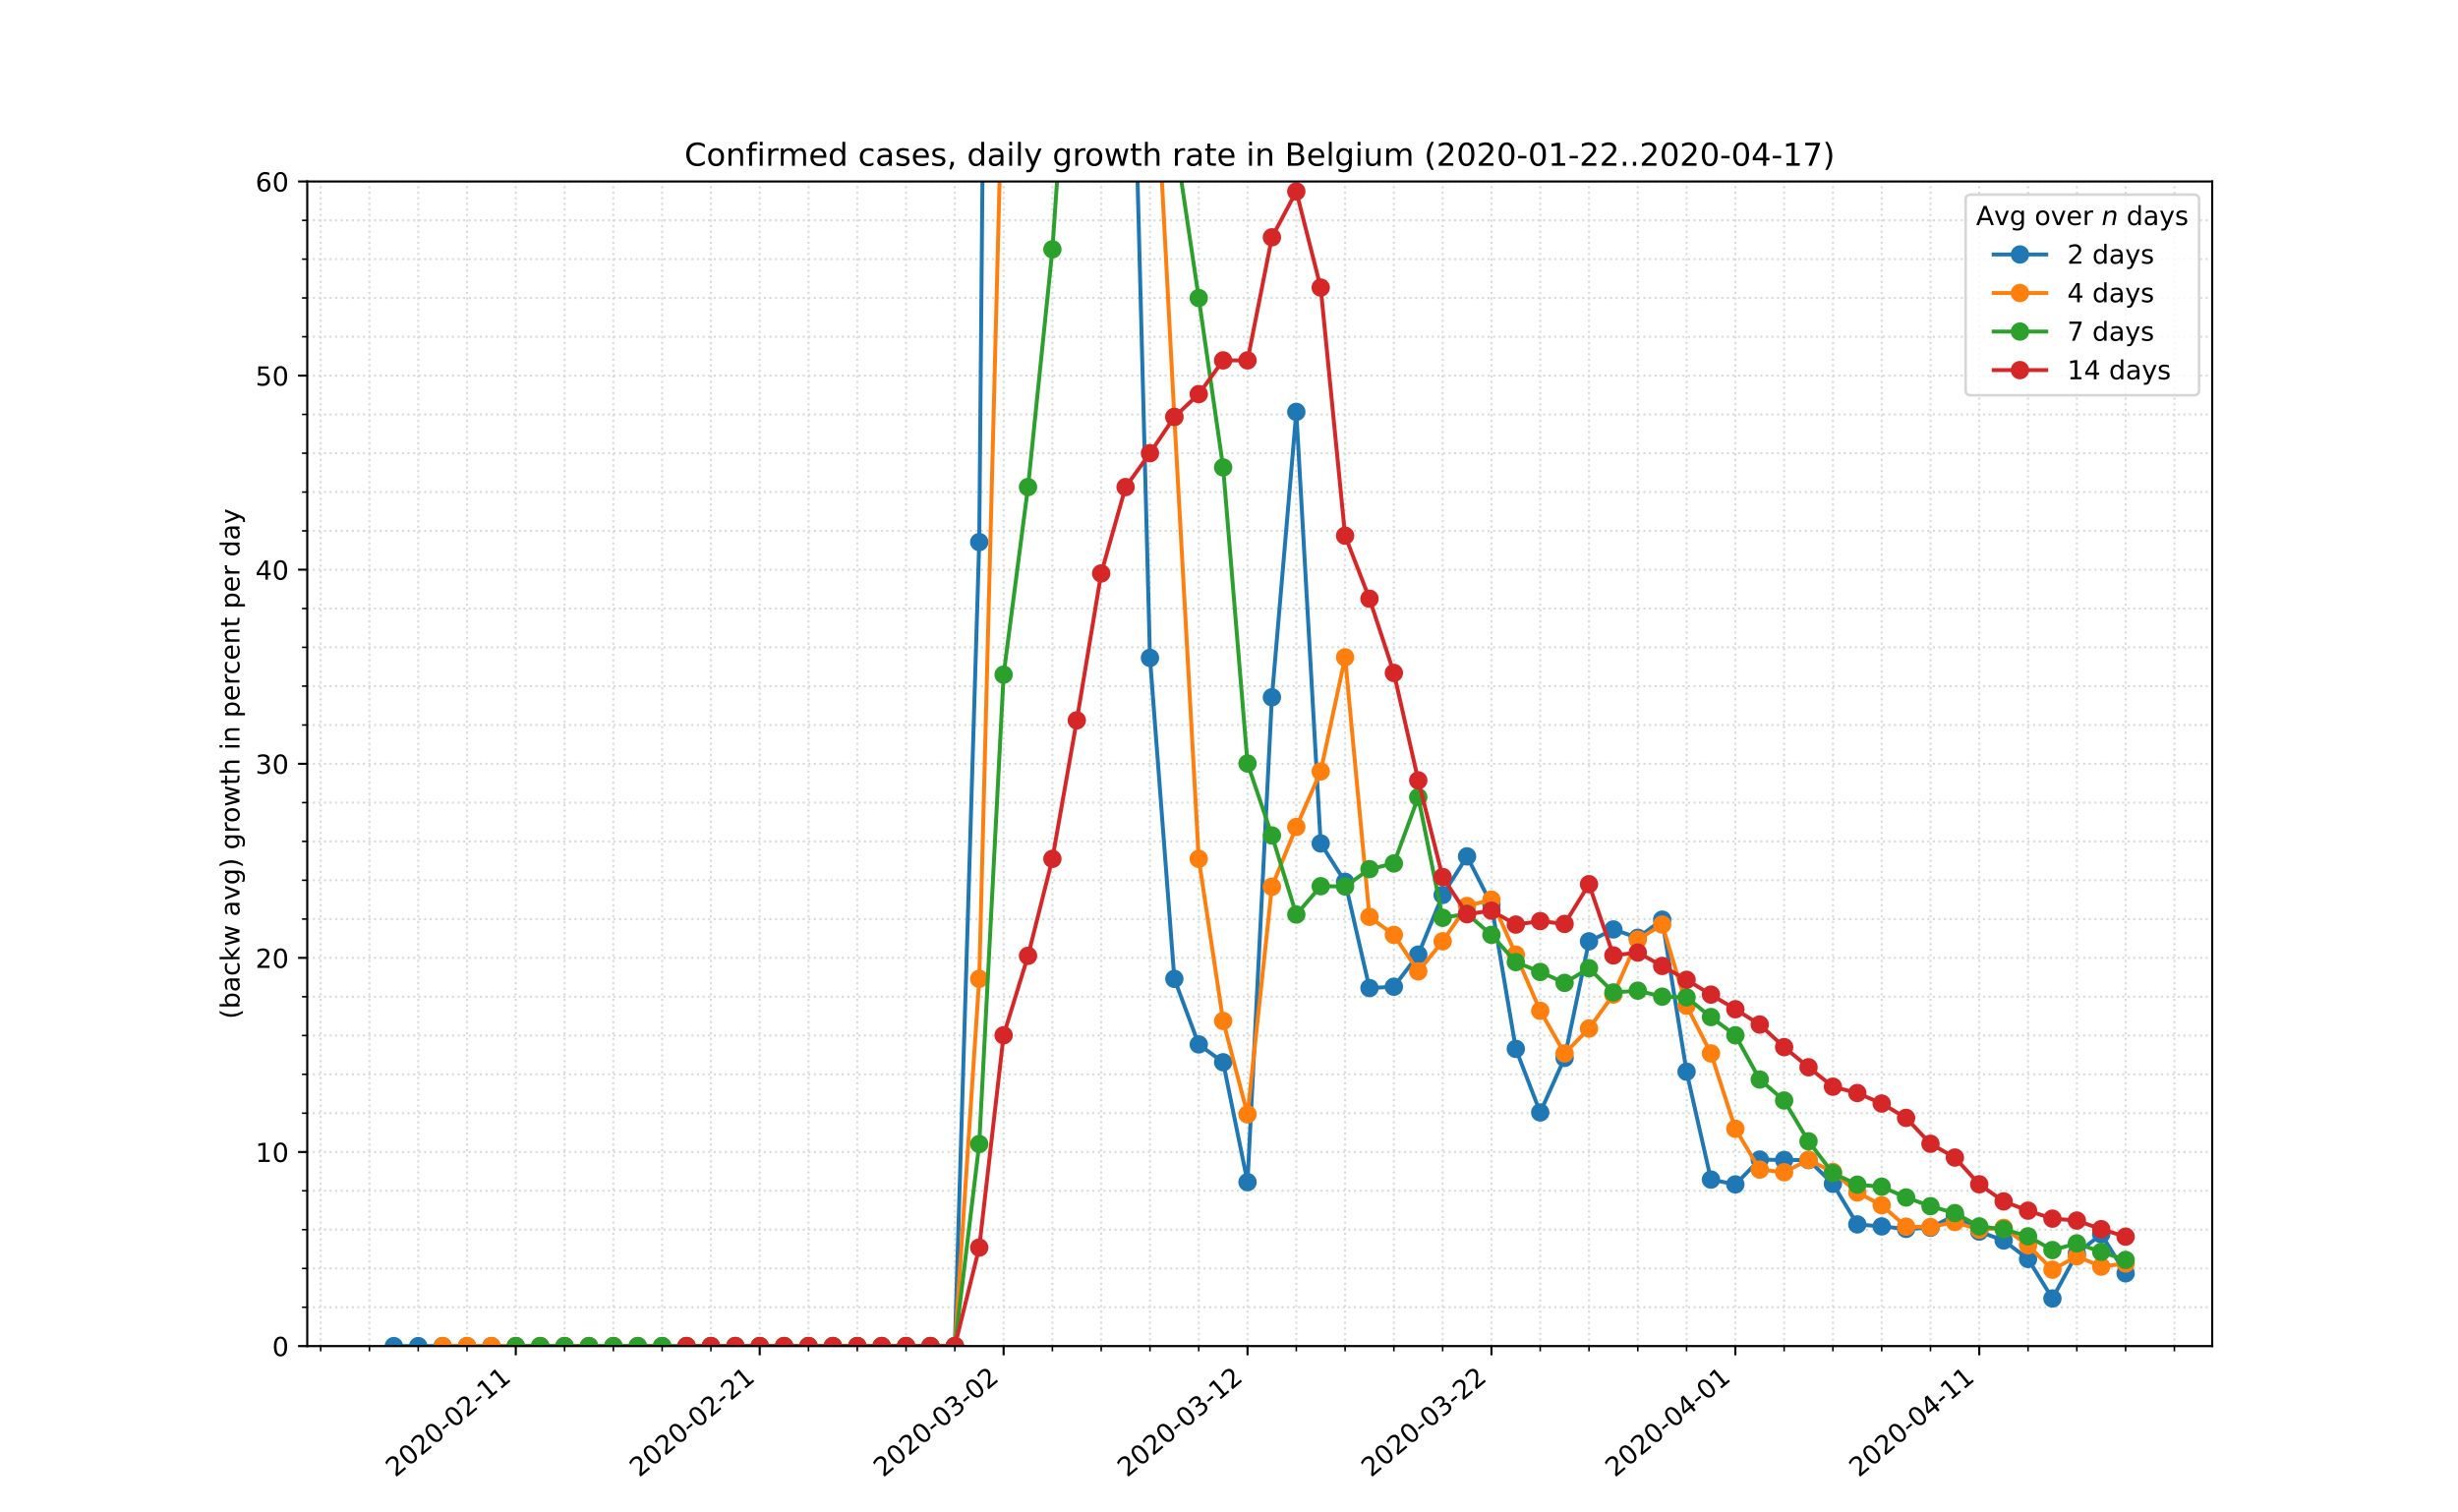 <?xml version="1.0" encoding="utf-8" standalone="no"?>
<!DOCTYPE svg PUBLIC "-//W3C//DTD SVG 1.1//EN"
  "http://www.w3.org/Graphics/SVG/1.1/DTD/svg11.dtd">
<!-- Created with matplotlib (https://matplotlib.org/) -->
<svg height="576pt" version="1.1" viewBox="0 0 936 576" width="936pt" xmlns="http://www.w3.org/2000/svg" xmlns:xlink="http://www.w3.org/1999/xlink">
 <defs>
  <style type="text/css">
*{stroke-linecap:butt;stroke-linejoin:round;}
  </style>
 </defs>
 <g id="figure_1">
  <g id="patch_1">
   <path d="M 0 576 
L 936 576 
L 936 0 
L 0 0 
z
" style="fill:#ffffff;"/>
  </g>
  <g id="axes_1">
   <g id="patch_2">
    <path d="M 117 512.64 
L 842.4 512.64 
L 842.4 69.12 
L 117 69.12 
z
" style="fill:#ffffff;"/>
   </g>
   <g id="matplotlib.axis_1">
    <g id="xtick_1">
     <g id="line2d_1">
      <path clip-path="url(#pd08467317c)" d="M 196.413 512.64 
L 196.413 69.12 
" style="fill:none;stroke:#d8dcd6;stroke-dasharray:0.8,1.32;stroke-dashoffset:0;stroke-width:0.8;"/>
     </g>
     <g id="line2d_2">
      <defs>
       <path d="M 0 0 
L 0 3.5 
" id="m39197b1aa2" style="stroke:#000000;stroke-width:0.8;"/>
      </defs>
      <g>
       <use style="stroke:#000000;stroke-width:0.8;" x="196.413" xlink:href="#m39197b1aa2" y="512.64"/>
      </g>
     </g>
     <g id="text_1">
      <!-- 2020-02-11 -->
      <defs>
       <path d="M 19.188 8.297 
L 53.609 8.297 
L 53.609 0 
L 7.328 0 
L 7.328 8.297 
Q 12.938 14.109 22.625 23.891 
Q 32.328 33.688 34.812 36.531 
Q 39.547 41.844 41.422 45.531 
Q 43.312 49.219 43.312 52.781 
Q 43.312 58.594 39.234 62.25 
Q 35.156 65.922 28.609 65.922 
Q 23.969 65.922 18.812 64.312 
Q 13.672 62.703 7.812 59.422 
L 7.812 69.391 
Q 13.766 71.781 18.938 73 
Q 24.125 74.219 28.422 74.219 
Q 39.75 74.219 46.484 68.547 
Q 53.219 62.891 53.219 53.422 
Q 53.219 48.922 51.531 44.891 
Q 49.859 40.875 45.406 35.406 
Q 44.188 33.984 37.641 27.219 
Q 31.109 20.453 19.188 8.297 
z
" id="DejaVuSans-50"/>
       <path d="M 31.781 66.406 
Q 24.172 66.406 20.328 58.906 
Q 16.5 51.422 16.5 36.375 
Q 16.5 21.391 20.328 13.891 
Q 24.172 6.391 31.781 6.391 
Q 39.453 6.391 43.281 13.891 
Q 47.125 21.391 47.125 36.375 
Q 47.125 51.422 43.281 58.906 
Q 39.453 66.406 31.781 66.406 
z
M 31.781 74.219 
Q 44.047 74.219 50.516 64.516 
Q 56.984 54.828 56.984 36.375 
Q 56.984 17.969 50.516 8.266 
Q 44.047 -1.422 31.781 -1.422 
Q 19.531 -1.422 13.062 8.266 
Q 6.594 17.969 6.594 36.375 
Q 6.594 54.828 13.062 64.516 
Q 19.531 74.219 31.781 74.219 
z
" id="DejaVuSans-48"/>
       <path d="M 4.891 31.391 
L 31.203 31.391 
L 31.203 23.391 
L 4.891 23.391 
z
" id="DejaVuSans-45"/>
       <path d="M 12.406 8.297 
L 28.516 8.297 
L 28.516 63.922 
L 10.984 60.406 
L 10.984 69.391 
L 28.422 72.906 
L 38.281 72.906 
L 38.281 8.297 
L 54.391 8.297 
L 54.391 0 
L 12.406 0 
z
" id="DejaVuSans-49"/>
      </defs>
      <g transform="translate(150.557 562.817)rotate(-40)scale(0.1 -0.1)">
       <use xlink:href="#DejaVuSans-50"/>
       <use x="63.623" xlink:href="#DejaVuSans-48"/>
       <use x="127.246" xlink:href="#DejaVuSans-50"/>
       <use x="190.869" xlink:href="#DejaVuSans-48"/>
       <use x="254.492" xlink:href="#DejaVuSans-45"/>
       <use x="290.576" xlink:href="#DejaVuSans-48"/>
       <use x="354.199" xlink:href="#DejaVuSans-50"/>
       <use x="417.822" xlink:href="#DejaVuSans-45"/>
       <use x="453.906" xlink:href="#DejaVuSans-49"/>
       <use x="517.529" xlink:href="#DejaVuSans-49"/>
      </g>
     </g>
    </g>
    <g id="xtick_2">
     <g id="line2d_3">
      <path clip-path="url(#pd08467317c)" d="M 289.294 512.64 
L 289.294 69.12 
" style="fill:none;stroke:#d8dcd6;stroke-dasharray:0.8,1.32;stroke-dashoffset:0;stroke-width:0.8;"/>
     </g>
     <g id="line2d_4">
      <g>
       <use style="stroke:#000000;stroke-width:0.8;" x="289.294" xlink:href="#m39197b1aa2" y="512.64"/>
      </g>
     </g>
     <g id="text_2">
      <!-- 2020-02-21 -->
      <g transform="translate(243.438 562.817)rotate(-40)scale(0.1 -0.1)">
       <use xlink:href="#DejaVuSans-50"/>
       <use x="63.623" xlink:href="#DejaVuSans-48"/>
       <use x="127.246" xlink:href="#DejaVuSans-50"/>
       <use x="190.869" xlink:href="#DejaVuSans-48"/>
       <use x="254.492" xlink:href="#DejaVuSans-45"/>
       <use x="290.576" xlink:href="#DejaVuSans-48"/>
       <use x="354.199" xlink:href="#DejaVuSans-50"/>
       <use x="417.822" xlink:href="#DejaVuSans-45"/>
       <use x="453.906" xlink:href="#DejaVuSans-50"/>
       <use x="517.529" xlink:href="#DejaVuSans-49"/>
      </g>
     </g>
    </g>
    <g id="xtick_3">
     <g id="line2d_5">
      <path clip-path="url(#pd08467317c)" d="M 382.175 512.64 
L 382.175 69.12 
" style="fill:none;stroke:#d8dcd6;stroke-dasharray:0.8,1.32;stroke-dashoffset:0;stroke-width:0.8;"/>
     </g>
     <g id="line2d_6">
      <g>
       <use style="stroke:#000000;stroke-width:0.8;" x="382.175" xlink:href="#m39197b1aa2" y="512.64"/>
      </g>
     </g>
     <g id="text_3">
      <!-- 2020-03-02 -->
      <defs>
       <path d="M 40.578 39.312 
Q 47.656 37.797 51.625 33 
Q 55.609 28.219 55.609 21.188 
Q 55.609 10.406 48.188 4.484 
Q 40.766 -1.422 27.094 -1.422 
Q 22.516 -1.422 17.656 -0.516 
Q 12.797 0.391 7.625 2.203 
L 7.625 11.719 
Q 11.719 9.328 16.594 8.109 
Q 21.484 6.891 26.812 6.891 
Q 36.078 6.891 40.938 10.547 
Q 45.797 14.203 45.797 21.188 
Q 45.797 27.641 41.281 31.266 
Q 36.766 34.906 28.719 34.906 
L 20.219 34.906 
L 20.219 43.016 
L 29.109 43.016 
Q 36.375 43.016 40.234 45.922 
Q 44.094 48.828 44.094 54.297 
Q 44.094 59.906 40.109 62.906 
Q 36.141 65.922 28.719 65.922 
Q 24.656 65.922 20.016 65.031 
Q 15.375 64.156 9.812 62.312 
L 9.812 71.094 
Q 15.438 72.656 20.344 73.438 
Q 25.25 74.219 29.594 74.219 
Q 40.828 74.219 47.359 69.109 
Q 53.906 64.016 53.906 55.328 
Q 53.906 49.266 50.438 45.094 
Q 46.969 40.922 40.578 39.312 
z
" id="DejaVuSans-51"/>
      </defs>
      <g transform="translate(336.319 562.817)rotate(-40)scale(0.1 -0.1)">
       <use xlink:href="#DejaVuSans-50"/>
       <use x="63.623" xlink:href="#DejaVuSans-48"/>
       <use x="127.246" xlink:href="#DejaVuSans-50"/>
       <use x="190.869" xlink:href="#DejaVuSans-48"/>
       <use x="254.492" xlink:href="#DejaVuSans-45"/>
       <use x="290.576" xlink:href="#DejaVuSans-48"/>
       <use x="354.199" xlink:href="#DejaVuSans-51"/>
       <use x="417.822" xlink:href="#DejaVuSans-45"/>
       <use x="453.906" xlink:href="#DejaVuSans-48"/>
       <use x="517.529" xlink:href="#DejaVuSans-50"/>
      </g>
     </g>
    </g>
    <g id="xtick_4">
     <g id="line2d_7">
      <path clip-path="url(#pd08467317c)" d="M 475.056 512.64 
L 475.056 69.12 
" style="fill:none;stroke:#d8dcd6;stroke-dasharray:0.8,1.32;stroke-dashoffset:0;stroke-width:0.8;"/>
     </g>
     <g id="line2d_8">
      <g>
       <use style="stroke:#000000;stroke-width:0.8;" x="475.056" xlink:href="#m39197b1aa2" y="512.64"/>
      </g>
     </g>
     <g id="text_4">
      <!-- 2020-03-12 -->
      <g transform="translate(429.2 562.817)rotate(-40)scale(0.1 -0.1)">
       <use xlink:href="#DejaVuSans-50"/>
       <use x="63.623" xlink:href="#DejaVuSans-48"/>
       <use x="127.246" xlink:href="#DejaVuSans-50"/>
       <use x="190.869" xlink:href="#DejaVuSans-48"/>
       <use x="254.492" xlink:href="#DejaVuSans-45"/>
       <use x="290.576" xlink:href="#DejaVuSans-48"/>
       <use x="354.199" xlink:href="#DejaVuSans-51"/>
       <use x="417.822" xlink:href="#DejaVuSans-45"/>
       <use x="453.906" xlink:href="#DejaVuSans-49"/>
       <use x="517.529" xlink:href="#DejaVuSans-50"/>
      </g>
     </g>
    </g>
    <g id="xtick_5">
     <g id="line2d_9">
      <path clip-path="url(#pd08467317c)" d="M 567.937 512.64 
L 567.937 69.12 
" style="fill:none;stroke:#d8dcd6;stroke-dasharray:0.8,1.32;stroke-dashoffset:0;stroke-width:0.8;"/>
     </g>
     <g id="line2d_10">
      <g>
       <use style="stroke:#000000;stroke-width:0.8;" x="567.937" xlink:href="#m39197b1aa2" y="512.64"/>
      </g>
     </g>
     <g id="text_5">
      <!-- 2020-03-22 -->
      <g transform="translate(522.081 562.817)rotate(-40)scale(0.1 -0.1)">
       <use xlink:href="#DejaVuSans-50"/>
       <use x="63.623" xlink:href="#DejaVuSans-48"/>
       <use x="127.246" xlink:href="#DejaVuSans-50"/>
       <use x="190.869" xlink:href="#DejaVuSans-48"/>
       <use x="254.492" xlink:href="#DejaVuSans-45"/>
       <use x="290.576" xlink:href="#DejaVuSans-48"/>
       <use x="354.199" xlink:href="#DejaVuSans-51"/>
       <use x="417.822" xlink:href="#DejaVuSans-45"/>
       <use x="453.906" xlink:href="#DejaVuSans-50"/>
       <use x="517.529" xlink:href="#DejaVuSans-50"/>
      </g>
     </g>
    </g>
    <g id="xtick_6">
     <g id="line2d_11">
      <path clip-path="url(#pd08467317c)" d="M 660.818 512.64 
L 660.818 69.12 
" style="fill:none;stroke:#d8dcd6;stroke-dasharray:0.8,1.32;stroke-dashoffset:0;stroke-width:0.8;"/>
     </g>
     <g id="line2d_12">
      <g>
       <use style="stroke:#000000;stroke-width:0.8;" x="660.818" xlink:href="#m39197b1aa2" y="512.64"/>
      </g>
     </g>
     <g id="text_6">
      <!-- 2020-04-01 -->
      <defs>
       <path d="M 37.797 64.312 
L 12.891 25.391 
L 37.797 25.391 
z
M 35.203 72.906 
L 47.609 72.906 
L 47.609 25.391 
L 58.016 25.391 
L 58.016 17.188 
L 47.609 17.188 
L 47.609 0 
L 37.797 0 
L 37.797 17.188 
L 4.891 17.188 
L 4.891 26.703 
z
" id="DejaVuSans-52"/>
      </defs>
      <g transform="translate(614.962 562.817)rotate(-40)scale(0.1 -0.1)">
       <use xlink:href="#DejaVuSans-50"/>
       <use x="63.623" xlink:href="#DejaVuSans-48"/>
       <use x="127.246" xlink:href="#DejaVuSans-50"/>
       <use x="190.869" xlink:href="#DejaVuSans-48"/>
       <use x="254.492" xlink:href="#DejaVuSans-45"/>
       <use x="290.576" xlink:href="#DejaVuSans-48"/>
       <use x="354.199" xlink:href="#DejaVuSans-52"/>
       <use x="417.822" xlink:href="#DejaVuSans-45"/>
       <use x="453.906" xlink:href="#DejaVuSans-48"/>
       <use x="517.529" xlink:href="#DejaVuSans-49"/>
      </g>
     </g>
    </g>
    <g id="xtick_7">
     <g id="line2d_13">
      <path clip-path="url(#pd08467317c)" d="M 753.699 512.64 
L 753.699 69.12 
" style="fill:none;stroke:#d8dcd6;stroke-dasharray:0.8,1.32;stroke-dashoffset:0;stroke-width:0.8;"/>
     </g>
     <g id="line2d_14">
      <g>
       <use style="stroke:#000000;stroke-width:0.8;" x="753.699" xlink:href="#m39197b1aa2" y="512.64"/>
      </g>
     </g>
     <g id="text_7">
      <!-- 2020-04-11 -->
      <g transform="translate(707.843 562.817)rotate(-40)scale(0.1 -0.1)">
       <use xlink:href="#DejaVuSans-50"/>
       <use x="63.623" xlink:href="#DejaVuSans-48"/>
       <use x="127.246" xlink:href="#DejaVuSans-50"/>
       <use x="190.869" xlink:href="#DejaVuSans-48"/>
       <use x="254.492" xlink:href="#DejaVuSans-45"/>
       <use x="290.576" xlink:href="#DejaVuSans-48"/>
       <use x="354.199" xlink:href="#DejaVuSans-52"/>
       <use x="417.822" xlink:href="#DejaVuSans-45"/>
       <use x="453.906" xlink:href="#DejaVuSans-49"/>
       <use x="517.529" xlink:href="#DejaVuSans-49"/>
      </g>
     </g>
    </g>
    <g id="xtick_8">
     <g id="line2d_15">
      <path clip-path="url(#pd08467317c)" d="M 122.108 512.64 
L 122.108 69.12 
" style="fill:none;stroke:#d8dcd6;stroke-dasharray:0.8,1.32;stroke-dashoffset:0;stroke-width:0.8;"/>
     </g>
     <g id="line2d_16">
      <defs>
       <path d="M 0 0 
L 0 2 
" id="m52eaaefb32" style="stroke:#000000;stroke-width:0.6;"/>
      </defs>
      <g>
       <use style="stroke:#000000;stroke-width:0.6;" x="122.108" xlink:href="#m52eaaefb32" y="512.64"/>
      </g>
     </g>
    </g>
    <g id="xtick_9">
     <g id="line2d_17">
      <path clip-path="url(#pd08467317c)" d="M 140.685 512.64 
L 140.685 69.12 
" style="fill:none;stroke:#d8dcd6;stroke-dasharray:0.8,1.32;stroke-dashoffset:0;stroke-width:0.8;"/>
     </g>
     <g id="line2d_18">
      <g>
       <use style="stroke:#000000;stroke-width:0.6;" x="140.685" xlink:href="#m52eaaefb32" y="512.64"/>
      </g>
     </g>
    </g>
    <g id="xtick_10">
     <g id="line2d_19">
      <path clip-path="url(#pd08467317c)" d="M 159.261 512.64 
L 159.261 69.12 
" style="fill:none;stroke:#d8dcd6;stroke-dasharray:0.8,1.32;stroke-dashoffset:0;stroke-width:0.8;"/>
     </g>
     <g id="line2d_20">
      <g>
       <use style="stroke:#000000;stroke-width:0.6;" x="159.261" xlink:href="#m52eaaefb32" y="512.64"/>
      </g>
     </g>
    </g>
    <g id="xtick_11">
     <g id="line2d_21">
      <path clip-path="url(#pd08467317c)" d="M 177.837 512.64 
L 177.837 69.12 
" style="fill:none;stroke:#d8dcd6;stroke-dasharray:0.8,1.32;stroke-dashoffset:0;stroke-width:0.8;"/>
     </g>
     <g id="line2d_22">
      <g>
       <use style="stroke:#000000;stroke-width:0.6;" x="177.837" xlink:href="#m52eaaefb32" y="512.64"/>
      </g>
     </g>
    </g>
    <g id="xtick_12">
     <g id="line2d_23">
      <path clip-path="url(#pd08467317c)" d="M 214.989 512.64 
L 214.989 69.12 
" style="fill:none;stroke:#d8dcd6;stroke-dasharray:0.8,1.32;stroke-dashoffset:0;stroke-width:0.8;"/>
     </g>
     <g id="line2d_24">
      <g>
       <use style="stroke:#000000;stroke-width:0.6;" x="214.989" xlink:href="#m52eaaefb32" y="512.64"/>
      </g>
     </g>
    </g>
    <g id="xtick_13">
     <g id="line2d_25">
      <path clip-path="url(#pd08467317c)" d="M 233.566 512.64 
L 233.566 69.12 
" style="fill:none;stroke:#d8dcd6;stroke-dasharray:0.8,1.32;stroke-dashoffset:0;stroke-width:0.8;"/>
     </g>
     <g id="line2d_26">
      <g>
       <use style="stroke:#000000;stroke-width:0.6;" x="233.566" xlink:href="#m52eaaefb32" y="512.64"/>
      </g>
     </g>
    </g>
    <g id="xtick_14">
     <g id="line2d_27">
      <path clip-path="url(#pd08467317c)" d="M 252.142 512.64 
L 252.142 69.12 
" style="fill:none;stroke:#d8dcd6;stroke-dasharray:0.8,1.32;stroke-dashoffset:0;stroke-width:0.8;"/>
     </g>
     <g id="line2d_28">
      <g>
       <use style="stroke:#000000;stroke-width:0.6;" x="252.142" xlink:href="#m52eaaefb32" y="512.64"/>
      </g>
     </g>
    </g>
    <g id="xtick_15">
     <g id="line2d_29">
      <path clip-path="url(#pd08467317c)" d="M 270.718 512.64 
L 270.718 69.12 
" style="fill:none;stroke:#d8dcd6;stroke-dasharray:0.8,1.32;stroke-dashoffset:0;stroke-width:0.8;"/>
     </g>
     <g id="line2d_30">
      <g>
       <use style="stroke:#000000;stroke-width:0.6;" x="270.718" xlink:href="#m52eaaefb32" y="512.64"/>
      </g>
     </g>
    </g>
    <g id="xtick_16">
     <g id="line2d_31">
      <path clip-path="url(#pd08467317c)" d="M 307.87 512.64 
L 307.87 69.12 
" style="fill:none;stroke:#d8dcd6;stroke-dasharray:0.8,1.32;stroke-dashoffset:0;stroke-width:0.8;"/>
     </g>
     <g id="line2d_32">
      <g>
       <use style="stroke:#000000;stroke-width:0.6;" x="307.87" xlink:href="#m52eaaefb32" y="512.64"/>
      </g>
     </g>
    </g>
    <g id="xtick_17">
     <g id="line2d_33">
      <path clip-path="url(#pd08467317c)" d="M 326.446 512.64 
L 326.446 69.12 
" style="fill:none;stroke:#d8dcd6;stroke-dasharray:0.8,1.32;stroke-dashoffset:0;stroke-width:0.8;"/>
     </g>
     <g id="line2d_34">
      <g>
       <use style="stroke:#000000;stroke-width:0.6;" x="326.446" xlink:href="#m52eaaefb32" y="512.64"/>
      </g>
     </g>
    </g>
    <g id="xtick_18">
     <g id="line2d_35">
      <path clip-path="url(#pd08467317c)" d="M 345.023 512.64 
L 345.023 69.12 
" style="fill:none;stroke:#d8dcd6;stroke-dasharray:0.8,1.32;stroke-dashoffset:0;stroke-width:0.8;"/>
     </g>
     <g id="line2d_36">
      <g>
       <use style="stroke:#000000;stroke-width:0.6;" x="345.023" xlink:href="#m52eaaefb32" y="512.64"/>
      </g>
     </g>
    </g>
    <g id="xtick_19">
     <g id="line2d_37">
      <path clip-path="url(#pd08467317c)" d="M 363.599 512.64 
L 363.599 69.12 
" style="fill:none;stroke:#d8dcd6;stroke-dasharray:0.8,1.32;stroke-dashoffset:0;stroke-width:0.8;"/>
     </g>
     <g id="line2d_38">
      <g>
       <use style="stroke:#000000;stroke-width:0.6;" x="363.599" xlink:href="#m52eaaefb32" y="512.64"/>
      </g>
     </g>
    </g>
    <g id="xtick_20">
     <g id="line2d_39">
      <path clip-path="url(#pd08467317c)" d="M 400.751 512.64 
L 400.751 69.12 
" style="fill:none;stroke:#d8dcd6;stroke-dasharray:0.8,1.32;stroke-dashoffset:0;stroke-width:0.8;"/>
     </g>
     <g id="line2d_40">
      <g>
       <use style="stroke:#000000;stroke-width:0.6;" x="400.751" xlink:href="#m52eaaefb32" y="512.64"/>
      </g>
     </g>
    </g>
    <g id="xtick_21">
     <g id="line2d_41">
      <path clip-path="url(#pd08467317c)" d="M 419.327 512.64 
L 419.327 69.12 
" style="fill:none;stroke:#d8dcd6;stroke-dasharray:0.8,1.32;stroke-dashoffset:0;stroke-width:0.8;"/>
     </g>
     <g id="line2d_42">
      <g>
       <use style="stroke:#000000;stroke-width:0.6;" x="419.327" xlink:href="#m52eaaefb32" y="512.64"/>
      </g>
     </g>
    </g>
    <g id="xtick_22">
     <g id="line2d_43">
      <path clip-path="url(#pd08467317c)" d="M 437.904 512.64 
L 437.904 69.12 
" style="fill:none;stroke:#d8dcd6;stroke-dasharray:0.8,1.32;stroke-dashoffset:0;stroke-width:0.8;"/>
     </g>
     <g id="line2d_44">
      <g>
       <use style="stroke:#000000;stroke-width:0.6;" x="437.904" xlink:href="#m52eaaefb32" y="512.64"/>
      </g>
     </g>
    </g>
    <g id="xtick_23">
     <g id="line2d_45">
      <path clip-path="url(#pd08467317c)" d="M 456.48 512.64 
L 456.48 69.12 
" style="fill:none;stroke:#d8dcd6;stroke-dasharray:0.8,1.32;stroke-dashoffset:0;stroke-width:0.8;"/>
     </g>
     <g id="line2d_46">
      <g>
       <use style="stroke:#000000;stroke-width:0.6;" x="456.48" xlink:href="#m52eaaefb32" y="512.64"/>
      </g>
     </g>
    </g>
    <g id="xtick_24">
     <g id="line2d_47">
      <path clip-path="url(#pd08467317c)" d="M 493.632 512.64 
L 493.632 69.12 
" style="fill:none;stroke:#d8dcd6;stroke-dasharray:0.8,1.32;stroke-dashoffset:0;stroke-width:0.8;"/>
     </g>
     <g id="line2d_48">
      <g>
       <use style="stroke:#000000;stroke-width:0.6;" x="493.632" xlink:href="#m52eaaefb32" y="512.64"/>
      </g>
     </g>
    </g>
    <g id="xtick_25">
     <g id="line2d_49">
      <path clip-path="url(#pd08467317c)" d="M 512.208 512.64 
L 512.208 69.12 
" style="fill:none;stroke:#d8dcd6;stroke-dasharray:0.8,1.32;stroke-dashoffset:0;stroke-width:0.8;"/>
     </g>
     <g id="line2d_50">
      <g>
       <use style="stroke:#000000;stroke-width:0.6;" x="512.208" xlink:href="#m52eaaefb32" y="512.64"/>
      </g>
     </g>
    </g>
    <g id="xtick_26">
     <g id="line2d_51">
      <path clip-path="url(#pd08467317c)" d="M 530.785 512.64 
L 530.785 69.12 
" style="fill:none;stroke:#d8dcd6;stroke-dasharray:0.8,1.32;stroke-dashoffset:0;stroke-width:0.8;"/>
     </g>
     <g id="line2d_52">
      <g>
       <use style="stroke:#000000;stroke-width:0.6;" x="530.785" xlink:href="#m52eaaefb32" y="512.64"/>
      </g>
     </g>
    </g>
    <g id="xtick_27">
     <g id="line2d_53">
      <path clip-path="url(#pd08467317c)" d="M 549.361 512.64 
L 549.361 69.12 
" style="fill:none;stroke:#d8dcd6;stroke-dasharray:0.8,1.32;stroke-dashoffset:0;stroke-width:0.8;"/>
     </g>
     <g id="line2d_54">
      <g>
       <use style="stroke:#000000;stroke-width:0.6;" x="549.361" xlink:href="#m52eaaefb32" y="512.64"/>
      </g>
     </g>
    </g>
    <g id="xtick_28">
     <g id="line2d_55">
      <path clip-path="url(#pd08467317c)" d="M 586.513 512.64 
L 586.513 69.12 
" style="fill:none;stroke:#d8dcd6;stroke-dasharray:0.8,1.32;stroke-dashoffset:0;stroke-width:0.8;"/>
     </g>
     <g id="line2d_56">
      <g>
       <use style="stroke:#000000;stroke-width:0.6;" x="586.513" xlink:href="#m52eaaefb32" y="512.64"/>
      </g>
     </g>
    </g>
    <g id="xtick_29">
     <g id="line2d_57">
      <path clip-path="url(#pd08467317c)" d="M 605.089 512.64 
L 605.089 69.12 
" style="fill:none;stroke:#d8dcd6;stroke-dasharray:0.8,1.32;stroke-dashoffset:0;stroke-width:0.8;"/>
     </g>
     <g id="line2d_58">
      <g>
       <use style="stroke:#000000;stroke-width:0.6;" x="605.089" xlink:href="#m52eaaefb32" y="512.64"/>
      </g>
     </g>
    </g>
    <g id="xtick_30">
     <g id="line2d_59">
      <path clip-path="url(#pd08467317c)" d="M 623.665 512.64 
L 623.665 69.12 
" style="fill:none;stroke:#d8dcd6;stroke-dasharray:0.8,1.32;stroke-dashoffset:0;stroke-width:0.8;"/>
     </g>
     <g id="line2d_60">
      <g>
       <use style="stroke:#000000;stroke-width:0.6;" x="623.665" xlink:href="#m52eaaefb32" y="512.64"/>
      </g>
     </g>
    </g>
    <g id="xtick_31">
     <g id="line2d_61">
      <path clip-path="url(#pd08467317c)" d="M 642.242 512.64 
L 642.242 69.12 
" style="fill:none;stroke:#d8dcd6;stroke-dasharray:0.8,1.32;stroke-dashoffset:0;stroke-width:0.8;"/>
     </g>
     <g id="line2d_62">
      <g>
       <use style="stroke:#000000;stroke-width:0.6;" x="642.242" xlink:href="#m52eaaefb32" y="512.64"/>
      </g>
     </g>
    </g>
    <g id="xtick_32">
     <g id="line2d_63">
      <path clip-path="url(#pd08467317c)" d="M 679.394 512.64 
L 679.394 69.12 
" style="fill:none;stroke:#d8dcd6;stroke-dasharray:0.8,1.32;stroke-dashoffset:0;stroke-width:0.8;"/>
     </g>
     <g id="line2d_64">
      <g>
       <use style="stroke:#000000;stroke-width:0.6;" x="679.394" xlink:href="#m52eaaefb32" y="512.64"/>
      </g>
     </g>
    </g>
    <g id="xtick_33">
     <g id="line2d_65">
      <path clip-path="url(#pd08467317c)" d="M 697.97 512.64 
L 697.97 69.12 
" style="fill:none;stroke:#d8dcd6;stroke-dasharray:0.8,1.32;stroke-dashoffset:0;stroke-width:0.8;"/>
     </g>
     <g id="line2d_66">
      <g>
       <use style="stroke:#000000;stroke-width:0.6;" x="697.97" xlink:href="#m52eaaefb32" y="512.64"/>
      </g>
     </g>
    </g>
    <g id="xtick_34">
     <g id="line2d_67">
      <path clip-path="url(#pd08467317c)" d="M 716.546 512.64 
L 716.546 69.12 
" style="fill:none;stroke:#d8dcd6;stroke-dasharray:0.8,1.32;stroke-dashoffset:0;stroke-width:0.8;"/>
     </g>
     <g id="line2d_68">
      <g>
       <use style="stroke:#000000;stroke-width:0.6;" x="716.546" xlink:href="#m52eaaefb32" y="512.64"/>
      </g>
     </g>
    </g>
    <g id="xtick_35">
     <g id="line2d_69">
      <path clip-path="url(#pd08467317c)" d="M 735.123 512.64 
L 735.123 69.12 
" style="fill:none;stroke:#d8dcd6;stroke-dasharray:0.8,1.32;stroke-dashoffset:0;stroke-width:0.8;"/>
     </g>
     <g id="line2d_70">
      <g>
       <use style="stroke:#000000;stroke-width:0.6;" x="735.123" xlink:href="#m52eaaefb32" y="512.64"/>
      </g>
     </g>
    </g>
    <g id="xtick_36">
     <g id="line2d_71">
      <path clip-path="url(#pd08467317c)" d="M 772.275 512.64 
L 772.275 69.12 
" style="fill:none;stroke:#d8dcd6;stroke-dasharray:0.8,1.32;stroke-dashoffset:0;stroke-width:0.8;"/>
     </g>
     <g id="line2d_72">
      <g>
       <use style="stroke:#000000;stroke-width:0.6;" x="772.275" xlink:href="#m52eaaefb32" y="512.64"/>
      </g>
     </g>
    </g>
    <g id="xtick_37">
     <g id="line2d_73">
      <path clip-path="url(#pd08467317c)" d="M 790.851 512.64 
L 790.851 69.12 
" style="fill:none;stroke:#d8dcd6;stroke-dasharray:0.8,1.32;stroke-dashoffset:0;stroke-width:0.8;"/>
     </g>
     <g id="line2d_74">
      <g>
       <use style="stroke:#000000;stroke-width:0.6;" x="790.851" xlink:href="#m52eaaefb32" y="512.64"/>
      </g>
     </g>
    </g>
    <g id="xtick_38">
     <g id="line2d_75">
      <path clip-path="url(#pd08467317c)" d="M 809.427 512.64 
L 809.427 69.12 
" style="fill:none;stroke:#d8dcd6;stroke-dasharray:0.8,1.32;stroke-dashoffset:0;stroke-width:0.8;"/>
     </g>
     <g id="line2d_76">
      <g>
       <use style="stroke:#000000;stroke-width:0.6;" x="809.427" xlink:href="#m52eaaefb32" y="512.64"/>
      </g>
     </g>
    </g>
    <g id="xtick_39">
     <g id="line2d_77">
      <path clip-path="url(#pd08467317c)" d="M 828.003 512.64 
L 828.003 69.12 
" style="fill:none;stroke:#d8dcd6;stroke-dasharray:0.8,1.32;stroke-dashoffset:0;stroke-width:0.8;"/>
     </g>
     <g id="line2d_78">
      <g>
       <use style="stroke:#000000;stroke-width:0.6;" x="828.003" xlink:href="#m52eaaefb32" y="512.64"/>
      </g>
     </g>
    </g>
   </g>
   <g id="matplotlib.axis_2">
    <g id="ytick_1">
     <g id="line2d_79">
      <path clip-path="url(#pd08467317c)" d="M 117 512.64 
L 842.4 512.64 
" style="fill:none;stroke:#d8dcd6;stroke-dasharray:0.8,1.32;stroke-dashoffset:0;stroke-width:0.8;"/>
     </g>
     <g id="line2d_80">
      <defs>
       <path d="M 0 0 
L -3.5 0 
" id="mad31473007" style="stroke:#000000;stroke-width:0.8;"/>
      </defs>
      <g>
       <use style="stroke:#000000;stroke-width:0.8;" x="117" xlink:href="#mad31473007" y="512.64"/>
      </g>
     </g>
     <g id="text_8">
      <!-- 0 -->
      <g transform="translate(103.638 516.439)scale(0.1 -0.1)">
       <use xlink:href="#DejaVuSans-48"/>
      </g>
     </g>
    </g>
    <g id="ytick_2">
     <g id="line2d_81">
      <path clip-path="url(#pd08467317c)" d="M 117 438.72 
L 842.4 438.72 
" style="fill:none;stroke:#d8dcd6;stroke-dasharray:0.8,1.32;stroke-dashoffset:0;stroke-width:0.8;"/>
     </g>
     <g id="line2d_82">
      <g>
       <use style="stroke:#000000;stroke-width:0.8;" x="117" xlink:href="#mad31473007" y="438.72"/>
      </g>
     </g>
     <g id="text_9">
      <!-- 10 -->
      <g transform="translate(97.275 442.519)scale(0.1 -0.1)">
       <use xlink:href="#DejaVuSans-49"/>
       <use x="63.623" xlink:href="#DejaVuSans-48"/>
      </g>
     </g>
    </g>
    <g id="ytick_3">
     <g id="line2d_83">
      <path clip-path="url(#pd08467317c)" d="M 117 364.8 
L 842.4 364.8 
" style="fill:none;stroke:#d8dcd6;stroke-dasharray:0.8,1.32;stroke-dashoffset:0;stroke-width:0.8;"/>
     </g>
     <g id="line2d_84">
      <g>
       <use style="stroke:#000000;stroke-width:0.8;" x="117" xlink:href="#mad31473007" y="364.8"/>
      </g>
     </g>
     <g id="text_10">
      <!-- 20 -->
      <g transform="translate(97.275 368.599)scale(0.1 -0.1)">
       <use xlink:href="#DejaVuSans-50"/>
       <use x="63.623" xlink:href="#DejaVuSans-48"/>
      </g>
     </g>
    </g>
    <g id="ytick_4">
     <g id="line2d_85">
      <path clip-path="url(#pd08467317c)" d="M 117 290.88 
L 842.4 290.88 
" style="fill:none;stroke:#d8dcd6;stroke-dasharray:0.8,1.32;stroke-dashoffset:0;stroke-width:0.8;"/>
     </g>
     <g id="line2d_86">
      <g>
       <use style="stroke:#000000;stroke-width:0.8;" x="117" xlink:href="#mad31473007" y="290.88"/>
      </g>
     </g>
     <g id="text_11">
      <!-- 30 -->
      <g transform="translate(97.275 294.679)scale(0.1 -0.1)">
       <use xlink:href="#DejaVuSans-51"/>
       <use x="63.623" xlink:href="#DejaVuSans-48"/>
      </g>
     </g>
    </g>
    <g id="ytick_5">
     <g id="line2d_87">
      <path clip-path="url(#pd08467317c)" d="M 117 216.96 
L 842.4 216.96 
" style="fill:none;stroke:#d8dcd6;stroke-dasharray:0.8,1.32;stroke-dashoffset:0;stroke-width:0.8;"/>
     </g>
     <g id="line2d_88">
      <g>
       <use style="stroke:#000000;stroke-width:0.8;" x="117" xlink:href="#mad31473007" y="216.96"/>
      </g>
     </g>
     <g id="text_12">
      <!-- 40 -->
      <g transform="translate(97.275 220.759)scale(0.1 -0.1)">
       <use xlink:href="#DejaVuSans-52"/>
       <use x="63.623" xlink:href="#DejaVuSans-48"/>
      </g>
     </g>
    </g>
    <g id="ytick_6">
     <g id="line2d_89">
      <path clip-path="url(#pd08467317c)" d="M 117 143.04 
L 842.4 143.04 
" style="fill:none;stroke:#d8dcd6;stroke-dasharray:0.8,1.32;stroke-dashoffset:0;stroke-width:0.8;"/>
     </g>
     <g id="line2d_90">
      <g>
       <use style="stroke:#000000;stroke-width:0.8;" x="117" xlink:href="#mad31473007" y="143.04"/>
      </g>
     </g>
     <g id="text_13">
      <!-- 50 -->
      <defs>
       <path d="M 10.797 72.906 
L 49.516 72.906 
L 49.516 64.594 
L 19.828 64.594 
L 19.828 46.734 
Q 21.969 47.469 24.109 47.828 
Q 26.266 48.188 28.422 48.188 
Q 40.625 48.188 47.75 41.5 
Q 54.891 34.812 54.891 23.391 
Q 54.891 11.625 47.562 5.094 
Q 40.234 -1.422 26.906 -1.422 
Q 22.312 -1.422 17.547 -0.641 
Q 12.797 0.141 7.719 1.703 
L 7.719 11.625 
Q 12.109 9.234 16.797 8.062 
Q 21.484 6.891 26.703 6.891 
Q 35.156 6.891 40.078 11.328 
Q 45.016 15.766 45.016 23.391 
Q 45.016 31 40.078 35.438 
Q 35.156 39.891 26.703 39.891 
Q 22.75 39.891 18.812 39.016 
Q 14.891 38.141 10.797 36.281 
z
" id="DejaVuSans-53"/>
      </defs>
      <g transform="translate(97.275 146.839)scale(0.1 -0.1)">
       <use xlink:href="#DejaVuSans-53"/>
       <use x="63.623" xlink:href="#DejaVuSans-48"/>
      </g>
     </g>
    </g>
    <g id="ytick_7">
     <g id="line2d_91">
      <path clip-path="url(#pd08467317c)" d="M 117 69.12 
L 842.4 69.12 
" style="fill:none;stroke:#d8dcd6;stroke-dasharray:0.8,1.32;stroke-dashoffset:0;stroke-width:0.8;"/>
     </g>
     <g id="line2d_92">
      <g>
       <use style="stroke:#000000;stroke-width:0.8;" x="117" xlink:href="#mad31473007" y="69.12"/>
      </g>
     </g>
     <g id="text_14">
      <!-- 60 -->
      <defs>
       <path d="M 33.016 40.375 
Q 26.375 40.375 22.484 35.828 
Q 18.609 31.297 18.609 23.391 
Q 18.609 15.531 22.484 10.953 
Q 26.375 6.391 33.016 6.391 
Q 39.656 6.391 43.531 10.953 
Q 47.406 15.531 47.406 23.391 
Q 47.406 31.297 43.531 35.828 
Q 39.656 40.375 33.016 40.375 
z
M 52.594 71.297 
L 52.594 62.312 
Q 48.875 64.062 45.094 64.984 
Q 41.312 65.922 37.594 65.922 
Q 27.828 65.922 22.672 59.328 
Q 17.531 52.734 16.797 39.406 
Q 19.672 43.656 24.016 45.922 
Q 28.375 48.188 33.594 48.188 
Q 44.578 48.188 50.953 41.516 
Q 57.328 34.859 57.328 23.391 
Q 57.328 12.156 50.688 5.359 
Q 44.047 -1.422 33.016 -1.422 
Q 20.359 -1.422 13.672 8.266 
Q 6.984 17.969 6.984 36.375 
Q 6.984 53.656 15.188 63.938 
Q 23.391 74.219 37.203 74.219 
Q 40.922 74.219 44.703 73.484 
Q 48.484 72.75 52.594 71.297 
z
" id="DejaVuSans-54"/>
      </defs>
      <g transform="translate(97.275 72.919)scale(0.1 -0.1)">
       <use xlink:href="#DejaVuSans-54"/>
       <use x="63.623" xlink:href="#DejaVuSans-48"/>
      </g>
     </g>
    </g>
    <g id="ytick_8">
     <g id="line2d_93">
      <path clip-path="url(#pd08467317c)" d="M 117 497.856 
L 842.4 497.856 
" style="fill:none;stroke:#d8dcd6;stroke-dasharray:0.8,1.32;stroke-dashoffset:0;stroke-width:0.8;"/>
     </g>
     <g id="line2d_94">
      <defs>
       <path d="M 0 0 
L -2 0 
" id="m96f2668e86" style="stroke:#000000;stroke-width:0.6;"/>
      </defs>
      <g>
       <use style="stroke:#000000;stroke-width:0.6;" x="117" xlink:href="#m96f2668e86" y="497.856"/>
      </g>
     </g>
    </g>
    <g id="ytick_9">
     <g id="line2d_95">
      <path clip-path="url(#pd08467317c)" d="M 117 483.072 
L 842.4 483.072 
" style="fill:none;stroke:#d8dcd6;stroke-dasharray:0.8,1.32;stroke-dashoffset:0;stroke-width:0.8;"/>
     </g>
     <g id="line2d_96">
      <g>
       <use style="stroke:#000000;stroke-width:0.6;" x="117" xlink:href="#m96f2668e86" y="483.072"/>
      </g>
     </g>
    </g>
    <g id="ytick_10">
     <g id="line2d_97">
      <path clip-path="url(#pd08467317c)" d="M 117 468.288 
L 842.4 468.288 
" style="fill:none;stroke:#d8dcd6;stroke-dasharray:0.8,1.32;stroke-dashoffset:0;stroke-width:0.8;"/>
     </g>
     <g id="line2d_98">
      <g>
       <use style="stroke:#000000;stroke-width:0.6;" x="117" xlink:href="#m96f2668e86" y="468.288"/>
      </g>
     </g>
    </g>
    <g id="ytick_11">
     <g id="line2d_99">
      <path clip-path="url(#pd08467317c)" d="M 117 453.504 
L 842.4 453.504 
" style="fill:none;stroke:#d8dcd6;stroke-dasharray:0.8,1.32;stroke-dashoffset:0;stroke-width:0.8;"/>
     </g>
     <g id="line2d_100">
      <g>
       <use style="stroke:#000000;stroke-width:0.6;" x="117" xlink:href="#m96f2668e86" y="453.504"/>
      </g>
     </g>
    </g>
    <g id="ytick_12">
     <g id="line2d_101">
      <path clip-path="url(#pd08467317c)" d="M 117 423.936 
L 842.4 423.936 
" style="fill:none;stroke:#d8dcd6;stroke-dasharray:0.8,1.32;stroke-dashoffset:0;stroke-width:0.8;"/>
     </g>
     <g id="line2d_102">
      <g>
       <use style="stroke:#000000;stroke-width:0.6;" x="117" xlink:href="#m96f2668e86" y="423.936"/>
      </g>
     </g>
    </g>
    <g id="ytick_13">
     <g id="line2d_103">
      <path clip-path="url(#pd08467317c)" d="M 117 409.152 
L 842.4 409.152 
" style="fill:none;stroke:#d8dcd6;stroke-dasharray:0.8,1.32;stroke-dashoffset:0;stroke-width:0.8;"/>
     </g>
     <g id="line2d_104">
      <g>
       <use style="stroke:#000000;stroke-width:0.6;" x="117" xlink:href="#m96f2668e86" y="409.152"/>
      </g>
     </g>
    </g>
    <g id="ytick_14">
     <g id="line2d_105">
      <path clip-path="url(#pd08467317c)" d="M 117 394.368 
L 842.4 394.368 
" style="fill:none;stroke:#d8dcd6;stroke-dasharray:0.8,1.32;stroke-dashoffset:0;stroke-width:0.8;"/>
     </g>
     <g id="line2d_106">
      <g>
       <use style="stroke:#000000;stroke-width:0.6;" x="117" xlink:href="#m96f2668e86" y="394.368"/>
      </g>
     </g>
    </g>
    <g id="ytick_15">
     <g id="line2d_107">
      <path clip-path="url(#pd08467317c)" d="M 117 379.584 
L 842.4 379.584 
" style="fill:none;stroke:#d8dcd6;stroke-dasharray:0.8,1.32;stroke-dashoffset:0;stroke-width:0.8;"/>
     </g>
     <g id="line2d_108">
      <g>
       <use style="stroke:#000000;stroke-width:0.6;" x="117" xlink:href="#m96f2668e86" y="379.584"/>
      </g>
     </g>
    </g>
    <g id="ytick_16">
     <g id="line2d_109">
      <path clip-path="url(#pd08467317c)" d="M 117 350.016 
L 842.4 350.016 
" style="fill:none;stroke:#d8dcd6;stroke-dasharray:0.8,1.32;stroke-dashoffset:0;stroke-width:0.8;"/>
     </g>
     <g id="line2d_110">
      <g>
       <use style="stroke:#000000;stroke-width:0.6;" x="117" xlink:href="#m96f2668e86" y="350.016"/>
      </g>
     </g>
    </g>
    <g id="ytick_17">
     <g id="line2d_111">
      <path clip-path="url(#pd08467317c)" d="M 117 335.232 
L 842.4 335.232 
" style="fill:none;stroke:#d8dcd6;stroke-dasharray:0.8,1.32;stroke-dashoffset:0;stroke-width:0.8;"/>
     </g>
     <g id="line2d_112">
      <g>
       <use style="stroke:#000000;stroke-width:0.6;" x="117" xlink:href="#m96f2668e86" y="335.232"/>
      </g>
     </g>
    </g>
    <g id="ytick_18">
     <g id="line2d_113">
      <path clip-path="url(#pd08467317c)" d="M 117 320.448 
L 842.4 320.448 
" style="fill:none;stroke:#d8dcd6;stroke-dasharray:0.8,1.32;stroke-dashoffset:0;stroke-width:0.8;"/>
     </g>
     <g id="line2d_114">
      <g>
       <use style="stroke:#000000;stroke-width:0.6;" x="117" xlink:href="#m96f2668e86" y="320.448"/>
      </g>
     </g>
    </g>
    <g id="ytick_19">
     <g id="line2d_115">
      <path clip-path="url(#pd08467317c)" d="M 117 305.664 
L 842.4 305.664 
" style="fill:none;stroke:#d8dcd6;stroke-dasharray:0.8,1.32;stroke-dashoffset:0;stroke-width:0.8;"/>
     </g>
     <g id="line2d_116">
      <g>
       <use style="stroke:#000000;stroke-width:0.6;" x="117" xlink:href="#m96f2668e86" y="305.664"/>
      </g>
     </g>
    </g>
    <g id="ytick_20">
     <g id="line2d_117">
      <path clip-path="url(#pd08467317c)" d="M 117 276.096 
L 842.4 276.096 
" style="fill:none;stroke:#d8dcd6;stroke-dasharray:0.8,1.32;stroke-dashoffset:0;stroke-width:0.8;"/>
     </g>
     <g id="line2d_118">
      <g>
       <use style="stroke:#000000;stroke-width:0.6;" x="117" xlink:href="#m96f2668e86" y="276.096"/>
      </g>
     </g>
    </g>
    <g id="ytick_21">
     <g id="line2d_119">
      <path clip-path="url(#pd08467317c)" d="M 117 261.312 
L 842.4 261.312 
" style="fill:none;stroke:#d8dcd6;stroke-dasharray:0.8,1.32;stroke-dashoffset:0;stroke-width:0.8;"/>
     </g>
     <g id="line2d_120">
      <g>
       <use style="stroke:#000000;stroke-width:0.6;" x="117" xlink:href="#m96f2668e86" y="261.312"/>
      </g>
     </g>
    </g>
    <g id="ytick_22">
     <g id="line2d_121">
      <path clip-path="url(#pd08467317c)" d="M 117 246.528 
L 842.4 246.528 
" style="fill:none;stroke:#d8dcd6;stroke-dasharray:0.8,1.32;stroke-dashoffset:0;stroke-width:0.8;"/>
     </g>
     <g id="line2d_122">
      <g>
       <use style="stroke:#000000;stroke-width:0.6;" x="117" xlink:href="#m96f2668e86" y="246.528"/>
      </g>
     </g>
    </g>
    <g id="ytick_23">
     <g id="line2d_123">
      <path clip-path="url(#pd08467317c)" d="M 117 231.744 
L 842.4 231.744 
" style="fill:none;stroke:#d8dcd6;stroke-dasharray:0.8,1.32;stroke-dashoffset:0;stroke-width:0.8;"/>
     </g>
     <g id="line2d_124">
      <g>
       <use style="stroke:#000000;stroke-width:0.6;" x="117" xlink:href="#m96f2668e86" y="231.744"/>
      </g>
     </g>
    </g>
    <g id="ytick_24">
     <g id="line2d_125">
      <path clip-path="url(#pd08467317c)" d="M 117 202.176 
L 842.4 202.176 
" style="fill:none;stroke:#d8dcd6;stroke-dasharray:0.8,1.32;stroke-dashoffset:0;stroke-width:0.8;"/>
     </g>
     <g id="line2d_126">
      <g>
       <use style="stroke:#000000;stroke-width:0.6;" x="117" xlink:href="#m96f2668e86" y="202.176"/>
      </g>
     </g>
    </g>
    <g id="ytick_25">
     <g id="line2d_127">
      <path clip-path="url(#pd08467317c)" d="M 117 187.392 
L 842.4 187.392 
" style="fill:none;stroke:#d8dcd6;stroke-dasharray:0.8,1.32;stroke-dashoffset:0;stroke-width:0.8;"/>
     </g>
     <g id="line2d_128">
      <g>
       <use style="stroke:#000000;stroke-width:0.6;" x="117" xlink:href="#m96f2668e86" y="187.392"/>
      </g>
     </g>
    </g>
    <g id="ytick_26">
     <g id="line2d_129">
      <path clip-path="url(#pd08467317c)" d="M 117 172.608 
L 842.4 172.608 
" style="fill:none;stroke:#d8dcd6;stroke-dasharray:0.8,1.32;stroke-dashoffset:0;stroke-width:0.8;"/>
     </g>
     <g id="line2d_130">
      <g>
       <use style="stroke:#000000;stroke-width:0.6;" x="117" xlink:href="#m96f2668e86" y="172.608"/>
      </g>
     </g>
    </g>
    <g id="ytick_27">
     <g id="line2d_131">
      <path clip-path="url(#pd08467317c)" d="M 117 157.824 
L 842.4 157.824 
" style="fill:none;stroke:#d8dcd6;stroke-dasharray:0.8,1.32;stroke-dashoffset:0;stroke-width:0.8;"/>
     </g>
     <g id="line2d_132">
      <g>
       <use style="stroke:#000000;stroke-width:0.6;" x="117" xlink:href="#m96f2668e86" y="157.824"/>
      </g>
     </g>
    </g>
    <g id="ytick_28">
     <g id="line2d_133">
      <path clip-path="url(#pd08467317c)" d="M 117 128.256 
L 842.4 128.256 
" style="fill:none;stroke:#d8dcd6;stroke-dasharray:0.8,1.32;stroke-dashoffset:0;stroke-width:0.8;"/>
     </g>
     <g id="line2d_134">
      <g>
       <use style="stroke:#000000;stroke-width:0.6;" x="117" xlink:href="#m96f2668e86" y="128.256"/>
      </g>
     </g>
    </g>
    <g id="ytick_29">
     <g id="line2d_135">
      <path clip-path="url(#pd08467317c)" d="M 117 113.472 
L 842.4 113.472 
" style="fill:none;stroke:#d8dcd6;stroke-dasharray:0.8,1.32;stroke-dashoffset:0;stroke-width:0.8;"/>
     </g>
     <g id="line2d_136">
      <g>
       <use style="stroke:#000000;stroke-width:0.6;" x="117" xlink:href="#m96f2668e86" y="113.472"/>
      </g>
     </g>
    </g>
    <g id="ytick_30">
     <g id="line2d_137">
      <path clip-path="url(#pd08467317c)" d="M 117 98.688 
L 842.4 98.688 
" style="fill:none;stroke:#d8dcd6;stroke-dasharray:0.8,1.32;stroke-dashoffset:0;stroke-width:0.8;"/>
     </g>
     <g id="line2d_138">
      <g>
       <use style="stroke:#000000;stroke-width:0.6;" x="117" xlink:href="#m96f2668e86" y="98.688"/>
      </g>
     </g>
    </g>
    <g id="ytick_31">
     <g id="line2d_139">
      <path clip-path="url(#pd08467317c)" d="M 117 83.904 
L 842.4 83.904 
" style="fill:none;stroke:#d8dcd6;stroke-dasharray:0.8,1.32;stroke-dashoffset:0;stroke-width:0.8;"/>
     </g>
     <g id="line2d_140">
      <g>
       <use style="stroke:#000000;stroke-width:0.6;" x="117" xlink:href="#m96f2668e86" y="83.904"/>
      </g>
     </g>
    </g>
    <g id="text_15">
     <!-- (backw avg) growth in percent per day -->
     <defs>
      <path d="M 31 75.875 
Q 24.469 64.656 21.281 53.656 
Q 18.109 42.672 18.109 31.391 
Q 18.109 20.125 21.312 9.062 
Q 24.516 -2 31 -13.188 
L 23.188 -13.188 
Q 15.875 -1.703 12.234 9.375 
Q 8.594 20.453 8.594 31.391 
Q 8.594 42.281 12.203 53.312 
Q 15.828 64.359 23.188 75.875 
z
" id="DejaVuSans-40"/>
      <path d="M 48.688 27.297 
Q 48.688 37.203 44.609 42.844 
Q 40.531 48.484 33.406 48.484 
Q 26.266 48.484 22.188 42.844 
Q 18.109 37.203 18.109 27.297 
Q 18.109 17.391 22.188 11.75 
Q 26.266 6.109 33.406 6.109 
Q 40.531 6.109 44.609 11.75 
Q 48.688 17.391 48.688 27.297 
z
M 18.109 46.391 
Q 20.953 51.266 25.266 53.625 
Q 29.594 56 35.594 56 
Q 45.562 56 51.781 48.094 
Q 58.016 40.188 58.016 27.297 
Q 58.016 14.406 51.781 6.484 
Q 45.562 -1.422 35.594 -1.422 
Q 29.594 -1.422 25.266 0.953 
Q 20.953 3.328 18.109 8.203 
L 18.109 0 
L 9.078 0 
L 9.078 75.984 
L 18.109 75.984 
z
" id="DejaVuSans-98"/>
      <path d="M 34.281 27.484 
Q 23.391 27.484 19.188 25 
Q 14.984 22.516 14.984 16.5 
Q 14.984 11.719 18.141 8.906 
Q 21.297 6.109 26.703 6.109 
Q 34.188 6.109 38.703 11.406 
Q 43.219 16.703 43.219 25.484 
L 43.219 27.484 
z
M 52.203 31.203 
L 52.203 0 
L 43.219 0 
L 43.219 8.297 
Q 40.141 3.328 35.547 0.953 
Q 30.953 -1.422 24.312 -1.422 
Q 15.922 -1.422 10.953 3.297 
Q 6 8.016 6 15.922 
Q 6 25.141 12.172 29.828 
Q 18.359 34.516 30.609 34.516 
L 43.219 34.516 
L 43.219 35.406 
Q 43.219 41.609 39.141 45 
Q 35.062 48.391 27.688 48.391 
Q 23 48.391 18.547 47.266 
Q 14.109 46.141 10.016 43.891 
L 10.016 52.203 
Q 14.938 54.109 19.578 55.047 
Q 24.219 56 28.609 56 
Q 40.484 56 46.344 49.844 
Q 52.203 43.703 52.203 31.203 
z
" id="DejaVuSans-97"/>
      <path d="M 48.781 52.594 
L 48.781 44.188 
Q 44.969 46.297 41.141 47.344 
Q 37.312 48.391 33.406 48.391 
Q 24.656 48.391 19.812 42.844 
Q 14.984 37.312 14.984 27.297 
Q 14.984 17.281 19.812 11.734 
Q 24.656 6.203 33.406 6.203 
Q 37.312 6.203 41.141 7.25 
Q 44.969 8.297 48.781 10.406 
L 48.781 2.094 
Q 45.016 0.344 40.984 -0.531 
Q 36.969 -1.422 32.422 -1.422 
Q 20.062 -1.422 12.781 6.344 
Q 5.516 14.109 5.516 27.297 
Q 5.516 40.672 12.859 48.328 
Q 20.219 56 33.016 56 
Q 37.156 56 41.109 55.141 
Q 45.062 54.297 48.781 52.594 
z
" id="DejaVuSans-99"/>
      <path d="M 9.078 75.984 
L 18.109 75.984 
L 18.109 31.109 
L 44.922 54.688 
L 56.391 54.688 
L 27.391 29.109 
L 57.625 0 
L 45.906 0 
L 18.109 26.703 
L 18.109 0 
L 9.078 0 
z
" id="DejaVuSans-107"/>
      <path d="M 4.203 54.688 
L 13.188 54.688 
L 24.422 12.016 
L 35.594 54.688 
L 46.188 54.688 
L 57.422 12.016 
L 68.609 54.688 
L 77.594 54.688 
L 63.281 0 
L 52.688 0 
L 40.922 44.828 
L 29.109 0 
L 18.5 0 
z
" id="DejaVuSans-119"/>
      <path id="DejaVuSans-32"/>
      <path d="M 2.984 54.688 
L 12.5 54.688 
L 29.594 8.797 
L 46.688 54.688 
L 56.203 54.688 
L 35.688 0 
L 23.484 0 
z
" id="DejaVuSans-118"/>
      <path d="M 45.406 27.984 
Q 45.406 37.75 41.375 43.109 
Q 37.359 48.484 30.078 48.484 
Q 22.859 48.484 18.828 43.109 
Q 14.797 37.75 14.797 27.984 
Q 14.797 18.266 18.828 12.891 
Q 22.859 7.516 30.078 7.516 
Q 37.359 7.516 41.375 12.891 
Q 45.406 18.266 45.406 27.984 
z
M 54.391 6.781 
Q 54.391 -7.172 48.188 -13.984 
Q 42 -20.797 29.203 -20.797 
Q 24.469 -20.797 20.266 -20.094 
Q 16.062 -19.391 12.109 -17.922 
L 12.109 -9.188 
Q 16.062 -11.328 19.922 -12.344 
Q 23.781 -13.375 27.781 -13.375 
Q 36.625 -13.375 41.016 -8.766 
Q 45.406 -4.156 45.406 5.172 
L 45.406 9.625 
Q 42.625 4.781 38.281 2.391 
Q 33.938 0 27.875 0 
Q 17.828 0 11.672 7.656 
Q 5.516 15.328 5.516 27.984 
Q 5.516 40.672 11.672 48.328 
Q 17.828 56 27.875 56 
Q 33.938 56 38.281 53.609 
Q 42.625 51.219 45.406 46.391 
L 45.406 54.688 
L 54.391 54.688 
z
" id="DejaVuSans-103"/>
      <path d="M 8.016 75.875 
L 15.828 75.875 
Q 23.141 64.359 26.781 53.312 
Q 30.422 42.281 30.422 31.391 
Q 30.422 20.453 26.781 9.375 
Q 23.141 -1.703 15.828 -13.188 
L 8.016 -13.188 
Q 14.5 -2 17.703 9.062 
Q 20.906 20.125 20.906 31.391 
Q 20.906 42.672 17.703 53.656 
Q 14.5 64.656 8.016 75.875 
z
" id="DejaVuSans-41"/>
      <path d="M 41.109 46.297 
Q 39.594 47.172 37.812 47.578 
Q 36.031 48 33.891 48 
Q 26.266 48 22.188 43.047 
Q 18.109 38.094 18.109 28.812 
L 18.109 0 
L 9.078 0 
L 9.078 54.688 
L 18.109 54.688 
L 18.109 46.188 
Q 20.953 51.172 25.484 53.578 
Q 30.031 56 36.531 56 
Q 37.453 56 38.578 55.875 
Q 39.703 55.766 41.062 55.516 
z
" id="DejaVuSans-114"/>
      <path d="M 30.609 48.391 
Q 23.391 48.391 19.188 42.75 
Q 14.984 37.109 14.984 27.297 
Q 14.984 17.484 19.156 11.844 
Q 23.344 6.203 30.609 6.203 
Q 37.797 6.203 41.984 11.859 
Q 46.188 17.531 46.188 27.297 
Q 46.188 37.016 41.984 42.703 
Q 37.797 48.391 30.609 48.391 
z
M 30.609 56 
Q 42.328 56 49.016 48.375 
Q 55.719 40.766 55.719 27.297 
Q 55.719 13.875 49.016 6.219 
Q 42.328 -1.422 30.609 -1.422 
Q 18.844 -1.422 12.172 6.219 
Q 5.516 13.875 5.516 27.297 
Q 5.516 40.766 12.172 48.375 
Q 18.844 56 30.609 56 
z
" id="DejaVuSans-111"/>
      <path d="M 18.312 70.219 
L 18.312 54.688 
L 36.812 54.688 
L 36.812 47.703 
L 18.312 47.703 
L 18.312 18.016 
Q 18.312 11.328 20.141 9.422 
Q 21.969 7.516 27.594 7.516 
L 36.812 7.516 
L 36.812 0 
L 27.594 0 
Q 17.188 0 13.234 3.875 
Q 9.281 7.766 9.281 18.016 
L 9.281 47.703 
L 2.688 47.703 
L 2.688 54.688 
L 9.281 54.688 
L 9.281 70.219 
z
" id="DejaVuSans-116"/>
      <path d="M 54.891 33.016 
L 54.891 0 
L 45.906 0 
L 45.906 32.719 
Q 45.906 40.484 42.875 44.328 
Q 39.844 48.188 33.797 48.188 
Q 26.516 48.188 22.312 43.547 
Q 18.109 38.922 18.109 30.906 
L 18.109 0 
L 9.078 0 
L 9.078 75.984 
L 18.109 75.984 
L 18.109 46.188 
Q 21.344 51.125 25.703 53.562 
Q 30.078 56 35.797 56 
Q 45.219 56 50.047 50.172 
Q 54.891 44.344 54.891 33.016 
z
" id="DejaVuSans-104"/>
      <path d="M 9.422 54.688 
L 18.406 54.688 
L 18.406 0 
L 9.422 0 
z
M 9.422 75.984 
L 18.406 75.984 
L 18.406 64.594 
L 9.422 64.594 
z
" id="DejaVuSans-105"/>
      <path d="M 54.891 33.016 
L 54.891 0 
L 45.906 0 
L 45.906 32.719 
Q 45.906 40.484 42.875 44.328 
Q 39.844 48.188 33.797 48.188 
Q 26.516 48.188 22.312 43.547 
Q 18.109 38.922 18.109 30.906 
L 18.109 0 
L 9.078 0 
L 9.078 54.688 
L 18.109 54.688 
L 18.109 46.188 
Q 21.344 51.125 25.703 53.562 
Q 30.078 56 35.797 56 
Q 45.219 56 50.047 50.172 
Q 54.891 44.344 54.891 33.016 
z
" id="DejaVuSans-110"/>
      <path d="M 18.109 8.203 
L 18.109 -20.797 
L 9.078 -20.797 
L 9.078 54.688 
L 18.109 54.688 
L 18.109 46.391 
Q 20.953 51.266 25.266 53.625 
Q 29.594 56 35.594 56 
Q 45.562 56 51.781 48.094 
Q 58.016 40.188 58.016 27.297 
Q 58.016 14.406 51.781 6.484 
Q 45.562 -1.422 35.594 -1.422 
Q 29.594 -1.422 25.266 0.953 
Q 20.953 3.328 18.109 8.203 
z
M 48.688 27.297 
Q 48.688 37.203 44.609 42.844 
Q 40.531 48.484 33.406 48.484 
Q 26.266 48.484 22.188 42.844 
Q 18.109 37.203 18.109 27.297 
Q 18.109 17.391 22.188 11.75 
Q 26.266 6.109 33.406 6.109 
Q 40.531 6.109 44.609 11.75 
Q 48.688 17.391 48.688 27.297 
z
" id="DejaVuSans-112"/>
      <path d="M 56.203 29.594 
L 56.203 25.203 
L 14.891 25.203 
Q 15.484 15.922 20.484 11.062 
Q 25.484 6.203 34.422 6.203 
Q 39.594 6.203 44.453 7.469 
Q 49.312 8.734 54.109 11.281 
L 54.109 2.781 
Q 49.266 0.734 44.188 -0.344 
Q 39.109 -1.422 33.891 -1.422 
Q 20.797 -1.422 13.156 6.188 
Q 5.516 13.812 5.516 26.812 
Q 5.516 40.234 12.766 48.109 
Q 20.016 56 32.328 56 
Q 43.359 56 49.781 48.891 
Q 56.203 41.797 56.203 29.594 
z
M 47.219 32.234 
Q 47.125 39.594 43.094 43.984 
Q 39.062 48.391 32.422 48.391 
Q 24.906 48.391 20.391 44.141 
Q 15.875 39.891 15.188 32.172 
z
" id="DejaVuSans-101"/>
      <path d="M 45.406 46.391 
L 45.406 75.984 
L 54.391 75.984 
L 54.391 0 
L 45.406 0 
L 45.406 8.203 
Q 42.578 3.328 38.25 0.953 
Q 33.938 -1.422 27.875 -1.422 
Q 17.969 -1.422 11.734 6.484 
Q 5.516 14.406 5.516 27.297 
Q 5.516 40.188 11.734 48.094 
Q 17.969 56 27.875 56 
Q 33.938 56 38.25 53.625 
Q 42.578 51.266 45.406 46.391 
z
M 14.797 27.297 
Q 14.797 17.391 18.875 11.75 
Q 22.953 6.109 30.078 6.109 
Q 37.203 6.109 41.297 11.75 
Q 45.406 17.391 45.406 27.297 
Q 45.406 37.203 41.297 42.844 
Q 37.203 48.484 30.078 48.484 
Q 22.953 48.484 18.875 42.844 
Q 14.797 37.203 14.797 27.297 
z
" id="DejaVuSans-100"/>
      <path d="M 32.172 -5.078 
Q 28.375 -14.844 24.75 -17.812 
Q 21.141 -20.797 15.094 -20.797 
L 7.906 -20.797 
L 7.906 -13.281 
L 13.188 -13.281 
Q 16.891 -13.281 18.938 -11.516 
Q 21 -9.766 23.484 -3.219 
L 25.094 0.875 
L 2.984 54.688 
L 12.5 54.688 
L 29.594 11.922 
L 46.688 54.688 
L 56.203 54.688 
z
" id="DejaVuSans-121"/>
     </defs>
     <g transform="translate(91.195 388.09)rotate(-90)scale(0.1 -0.1)">
      <use xlink:href="#DejaVuSans-40"/>
      <use x="39.014" xlink:href="#DejaVuSans-98"/>
      <use x="102.49" xlink:href="#DejaVuSans-97"/>
      <use x="163.77" xlink:href="#DejaVuSans-99"/>
      <use x="218.75" xlink:href="#DejaVuSans-107"/>
      <use x="276.66" xlink:href="#DejaVuSans-119"/>
      <use x="358.447" xlink:href="#DejaVuSans-32"/>
      <use x="390.234" xlink:href="#DejaVuSans-97"/>
      <use x="451.514" xlink:href="#DejaVuSans-118"/>
      <use x="510.693" xlink:href="#DejaVuSans-103"/>
      <use x="574.17" xlink:href="#DejaVuSans-41"/>
      <use x="613.184" xlink:href="#DejaVuSans-32"/>
      <use x="644.971" xlink:href="#DejaVuSans-103"/>
      <use x="708.447" xlink:href="#DejaVuSans-114"/>
      <use x="747.311" xlink:href="#DejaVuSans-111"/>
      <use x="808.492" xlink:href="#DejaVuSans-119"/>
      <use x="890.279" xlink:href="#DejaVuSans-116"/>
      <use x="929.488" xlink:href="#DejaVuSans-104"/>
      <use x="992.867" xlink:href="#DejaVuSans-32"/>
      <use x="1024.654" xlink:href="#DejaVuSans-105"/>
      <use x="1052.438" xlink:href="#DejaVuSans-110"/>
      <use x="1115.816" xlink:href="#DejaVuSans-32"/>
      <use x="1147.604" xlink:href="#DejaVuSans-112"/>
      <use x="1211.08" xlink:href="#DejaVuSans-101"/>
      <use x="1272.604" xlink:href="#DejaVuSans-114"/>
      <use x="1311.467" xlink:href="#DejaVuSans-99"/>
      <use x="1366.447" xlink:href="#DejaVuSans-101"/>
      <use x="1427.971" xlink:href="#DejaVuSans-110"/>
      <use x="1491.35" xlink:href="#DejaVuSans-116"/>
      <use x="1530.559" xlink:href="#DejaVuSans-32"/>
      <use x="1562.346" xlink:href="#DejaVuSans-112"/>
      <use x="1625.822" xlink:href="#DejaVuSans-101"/>
      <use x="1687.346" xlink:href="#DejaVuSans-114"/>
      <use x="1728.459" xlink:href="#DejaVuSans-32"/>
      <use x="1760.246" xlink:href="#DejaVuSans-100"/>
      <use x="1823.723" xlink:href="#DejaVuSans-97"/>
      <use x="1885.002" xlink:href="#DejaVuSans-121"/>
     </g>
    </g>
   </g>
   <g id="line2d_141">
    <path clip-path="url(#pd08467317c)" d="M 149.973 512.64 
L 159.261 512.64 
L 168.549 512.64 
L 177.837 512.64 
L 187.125 512.64 
L 196.413 512.64 
L 205.701 512.64 
L 214.989 512.64 
L 224.277 512.64 
L 233.566 512.64 
L 242.854 512.64 
L 252.142 512.64 
L 261.43 512.64 
L 270.718 512.64 
L 280.006 512.64 
L 289.294 512.64 
L 298.582 512.64 
L 307.87 512.64 
L 317.158 512.64 
L 326.446 512.64 
L 335.735 512.64 
L 345.023 512.64 
L 354.311 512.64 
L 363.599 512.64 
L 372.887 206.453 
L 374.73 -1 
M 431.372 -1 
L 437.904 250.541 
L 447.192 372.782 
L 456.48 397.752 
L 465.768 404.558 
L 475.056 450.215 
L 484.344 265.554 
L 493.632 156.859 
L 502.92 321.219 
L 512.208 335.841 
L 521.496 376.291 
L 530.785 375.791 
L 540.073 363.542 
L 549.361 340.84 
L 558.649 326.143 
L 567.937 344.438 
L 577.225 399.461 
L 586.513 423.666 
L 595.801 402.887 
L 605.089 358.499 
L 614.377 353.966 
L 623.665 357.147 
L 632.954 350.245 
L 642.242 408.143 
L 651.53 449.224 
L 660.818 451.063 
L 670.106 441.612 
L 679.394 441.768 
L 688.682 441.792 
L 697.97 450.846 
L 707.258 466.305 
L 716.546 467.064 
L 725.834 468.013 
L 735.123 467.568 
L 744.411 462.774 
L 753.699 469.027 
L 762.987 472.431 
L 772.275 479.469 
L 781.563 494.511 
L 790.851 477.424 
L 800.139 470.041 
L 809.427 484.922 
" style="fill:none;stroke:#1f77b4;stroke-linecap:square;stroke-width:1.5;"/>
    <defs>
     <path d="M 0 3 
C 0.796 3 1.559 2.684 2.121 2.121 
C 2.684 1.559 3 0.796 3 0 
C 3 -0.796 2.684 -1.559 2.121 -2.121 
C 1.559 -2.684 0.796 -3 0 -3 
C -0.796 -3 -1.559 -2.684 -2.121 -2.121 
C -2.684 -1.559 -3 -0.796 -3 0 
C -3 0.796 -2.684 1.559 -2.121 2.121 
C -1.559 2.684 -0.796 3 0 3 
z
" id="md0d728fb78" style="stroke:#1f77b4;"/>
    </defs>
    <g clip-path="url(#pd08467317c)">
     <use style="fill:#1f77b4;stroke:#1f77b4;" x="149.973" xlink:href="#md0d728fb78" y="512.64"/>
     <use style="fill:#1f77b4;stroke:#1f77b4;" x="159.261" xlink:href="#md0d728fb78" y="512.64"/>
     <use style="fill:#1f77b4;stroke:#1f77b4;" x="168.549" xlink:href="#md0d728fb78" y="512.64"/>
     <use style="fill:#1f77b4;stroke:#1f77b4;" x="177.837" xlink:href="#md0d728fb78" y="512.64"/>
     <use style="fill:#1f77b4;stroke:#1f77b4;" x="187.125" xlink:href="#md0d728fb78" y="512.64"/>
     <use style="fill:#1f77b4;stroke:#1f77b4;" x="196.413" xlink:href="#md0d728fb78" y="512.64"/>
     <use style="fill:#1f77b4;stroke:#1f77b4;" x="205.701" xlink:href="#md0d728fb78" y="512.64"/>
     <use style="fill:#1f77b4;stroke:#1f77b4;" x="214.989" xlink:href="#md0d728fb78" y="512.64"/>
     <use style="fill:#1f77b4;stroke:#1f77b4;" x="224.277" xlink:href="#md0d728fb78" y="512.64"/>
     <use style="fill:#1f77b4;stroke:#1f77b4;" x="233.566" xlink:href="#md0d728fb78" y="512.64"/>
     <use style="fill:#1f77b4;stroke:#1f77b4;" x="242.854" xlink:href="#md0d728fb78" y="512.64"/>
     <use style="fill:#1f77b4;stroke:#1f77b4;" x="252.142" xlink:href="#md0d728fb78" y="512.64"/>
     <use style="fill:#1f77b4;stroke:#1f77b4;" x="261.43" xlink:href="#md0d728fb78" y="512.64"/>
     <use style="fill:#1f77b4;stroke:#1f77b4;" x="270.718" xlink:href="#md0d728fb78" y="512.64"/>
     <use style="fill:#1f77b4;stroke:#1f77b4;" x="280.006" xlink:href="#md0d728fb78" y="512.64"/>
     <use style="fill:#1f77b4;stroke:#1f77b4;" x="289.294" xlink:href="#md0d728fb78" y="512.64"/>
     <use style="fill:#1f77b4;stroke:#1f77b4;" x="298.582" xlink:href="#md0d728fb78" y="512.64"/>
     <use style="fill:#1f77b4;stroke:#1f77b4;" x="307.87" xlink:href="#md0d728fb78" y="512.64"/>
     <use style="fill:#1f77b4;stroke:#1f77b4;" x="317.158" xlink:href="#md0d728fb78" y="512.64"/>
     <use style="fill:#1f77b4;stroke:#1f77b4;" x="326.446" xlink:href="#md0d728fb78" y="512.64"/>
     <use style="fill:#1f77b4;stroke:#1f77b4;" x="335.735" xlink:href="#md0d728fb78" y="512.64"/>
     <use style="fill:#1f77b4;stroke:#1f77b4;" x="345.023" xlink:href="#md0d728fb78" y="512.64"/>
     <use style="fill:#1f77b4;stroke:#1f77b4;" x="354.311" xlink:href="#md0d728fb78" y="512.64"/>
     <use style="fill:#1f77b4;stroke:#1f77b4;" x="363.599" xlink:href="#md0d728fb78" y="512.64"/>
     <use style="fill:#1f77b4;stroke:#1f77b4;" x="372.887" xlink:href="#md0d728fb78" y="206.453"/>
     <use style="fill:#1f77b4;stroke:#1f77b4;" x="374.73" xlink:href="#md0d728fb78" y="-1"/>
     <use style="fill:#1f77b4;stroke:#1f77b4;" x="431.372" xlink:href="#md0d728fb78" y="-1"/>
     <use style="fill:#1f77b4;stroke:#1f77b4;" x="437.904" xlink:href="#md0d728fb78" y="250.541"/>
     <use style="fill:#1f77b4;stroke:#1f77b4;" x="447.192" xlink:href="#md0d728fb78" y="372.782"/>
     <use style="fill:#1f77b4;stroke:#1f77b4;" x="456.48" xlink:href="#md0d728fb78" y="397.752"/>
     <use style="fill:#1f77b4;stroke:#1f77b4;" x="465.768" xlink:href="#md0d728fb78" y="404.558"/>
     <use style="fill:#1f77b4;stroke:#1f77b4;" x="475.056" xlink:href="#md0d728fb78" y="450.215"/>
     <use style="fill:#1f77b4;stroke:#1f77b4;" x="484.344" xlink:href="#md0d728fb78" y="265.554"/>
     <use style="fill:#1f77b4;stroke:#1f77b4;" x="493.632" xlink:href="#md0d728fb78" y="156.859"/>
     <use style="fill:#1f77b4;stroke:#1f77b4;" x="502.92" xlink:href="#md0d728fb78" y="321.219"/>
     <use style="fill:#1f77b4;stroke:#1f77b4;" x="512.208" xlink:href="#md0d728fb78" y="335.841"/>
     <use style="fill:#1f77b4;stroke:#1f77b4;" x="521.496" xlink:href="#md0d728fb78" y="376.291"/>
     <use style="fill:#1f77b4;stroke:#1f77b4;" x="530.785" xlink:href="#md0d728fb78" y="375.791"/>
     <use style="fill:#1f77b4;stroke:#1f77b4;" x="540.073" xlink:href="#md0d728fb78" y="363.542"/>
     <use style="fill:#1f77b4;stroke:#1f77b4;" x="549.361" xlink:href="#md0d728fb78" y="340.84"/>
     <use style="fill:#1f77b4;stroke:#1f77b4;" x="558.649" xlink:href="#md0d728fb78" y="326.143"/>
     <use style="fill:#1f77b4;stroke:#1f77b4;" x="567.937" xlink:href="#md0d728fb78" y="344.438"/>
     <use style="fill:#1f77b4;stroke:#1f77b4;" x="577.225" xlink:href="#md0d728fb78" y="399.461"/>
     <use style="fill:#1f77b4;stroke:#1f77b4;" x="586.513" xlink:href="#md0d728fb78" y="423.666"/>
     <use style="fill:#1f77b4;stroke:#1f77b4;" x="595.801" xlink:href="#md0d728fb78" y="402.887"/>
     <use style="fill:#1f77b4;stroke:#1f77b4;" x="605.089" xlink:href="#md0d728fb78" y="358.499"/>
     <use style="fill:#1f77b4;stroke:#1f77b4;" x="614.377" xlink:href="#md0d728fb78" y="353.966"/>
     <use style="fill:#1f77b4;stroke:#1f77b4;" x="623.665" xlink:href="#md0d728fb78" y="357.147"/>
     <use style="fill:#1f77b4;stroke:#1f77b4;" x="632.954" xlink:href="#md0d728fb78" y="350.245"/>
     <use style="fill:#1f77b4;stroke:#1f77b4;" x="642.242" xlink:href="#md0d728fb78" y="408.143"/>
     <use style="fill:#1f77b4;stroke:#1f77b4;" x="651.53" xlink:href="#md0d728fb78" y="449.224"/>
     <use style="fill:#1f77b4;stroke:#1f77b4;" x="660.818" xlink:href="#md0d728fb78" y="451.063"/>
     <use style="fill:#1f77b4;stroke:#1f77b4;" x="670.106" xlink:href="#md0d728fb78" y="441.612"/>
     <use style="fill:#1f77b4;stroke:#1f77b4;" x="679.394" xlink:href="#md0d728fb78" y="441.768"/>
     <use style="fill:#1f77b4;stroke:#1f77b4;" x="688.682" xlink:href="#md0d728fb78" y="441.792"/>
     <use style="fill:#1f77b4;stroke:#1f77b4;" x="697.97" xlink:href="#md0d728fb78" y="450.846"/>
     <use style="fill:#1f77b4;stroke:#1f77b4;" x="707.258" xlink:href="#md0d728fb78" y="466.305"/>
     <use style="fill:#1f77b4;stroke:#1f77b4;" x="716.546" xlink:href="#md0d728fb78" y="467.064"/>
     <use style="fill:#1f77b4;stroke:#1f77b4;" x="725.834" xlink:href="#md0d728fb78" y="468.013"/>
     <use style="fill:#1f77b4;stroke:#1f77b4;" x="735.123" xlink:href="#md0d728fb78" y="467.568"/>
     <use style="fill:#1f77b4;stroke:#1f77b4;" x="744.411" xlink:href="#md0d728fb78" y="462.774"/>
     <use style="fill:#1f77b4;stroke:#1f77b4;" x="753.699" xlink:href="#md0d728fb78" y="469.027"/>
     <use style="fill:#1f77b4;stroke:#1f77b4;" x="762.987" xlink:href="#md0d728fb78" y="472.431"/>
     <use style="fill:#1f77b4;stroke:#1f77b4;" x="772.275" xlink:href="#md0d728fb78" y="479.469"/>
     <use style="fill:#1f77b4;stroke:#1f77b4;" x="781.563" xlink:href="#md0d728fb78" y="494.511"/>
     <use style="fill:#1f77b4;stroke:#1f77b4;" x="790.851" xlink:href="#md0d728fb78" y="477.424"/>
     <use style="fill:#1f77b4;stroke:#1f77b4;" x="800.139" xlink:href="#md0d728fb78" y="470.041"/>
     <use style="fill:#1f77b4;stroke:#1f77b4;" x="809.427" xlink:href="#md0d728fb78" y="484.922"/>
    </g>
   </g>
   <g id="line2d_142">
    <path clip-path="url(#pd08467317c)" d="M 168.549 512.64 
L 177.837 512.64 
L 187.125 512.64 
L 196.413 512.64 
L 205.701 512.64 
L 214.989 512.64 
L 224.277 512.64 
L 233.566 512.64 
L 242.854 512.64 
L 252.142 512.64 
L 261.43 512.64 
L 270.718 512.64 
L 280.006 512.64 
L 289.294 512.64 
L 298.582 512.64 
L 307.87 512.64 
L 317.158 512.64 
L 326.446 512.64 
L 335.735 512.64 
L 345.023 512.64 
L 354.311 512.64 
L 363.599 512.64 
L 372.887 372.778 
L 382.175 8.659 
L 382.734 -1 
M 438.774 -1 
L 447.192 158.843 
L 456.48 327.071 
L 465.768 388.816 
L 475.056 424.399 
L 484.344 337.694 
L 493.632 314.949 
L 502.92 293.79 
L 512.208 250.34 
L 521.496 349.175 
L 530.785 356.038 
L 540.073 369.939 
L 549.361 358.486 
L 558.649 345.035 
L 567.937 342.641 
L 577.225 363.558 
L 586.513 384.957 
L 595.801 401.176 
L 605.089 391.699 
L 614.377 378.769 
L 623.665 357.823 
L 632.954 352.107 
L 642.242 383.019 
L 651.53 401.173 
L 660.818 429.883 
L 670.106 445.427 
L 679.394 446.429 
L 688.682 441.702 
L 697.97 446.32 
L 707.258 454.143 
L 716.546 458.996 
L 725.834 467.16 
L 735.123 467.316 
L 744.411 465.398 
L 753.699 468.298 
L 762.987 467.618 
L 772.275 474.265 
L 781.563 483.551 
L 790.851 478.447 
L 800.139 482.374 
L 809.427 481.182 
" style="fill:none;stroke:#ff7f0e;stroke-linecap:square;stroke-width:1.5;"/>
    <defs>
     <path d="M 0 3 
C 0.796 3 1.559 2.684 2.121 2.121 
C 2.684 1.559 3 0.796 3 0 
C 3 -0.796 2.684 -1.559 2.121 -2.121 
C 1.559 -2.684 0.796 -3 0 -3 
C -0.796 -3 -1.559 -2.684 -2.121 -2.121 
C -2.684 -1.559 -3 -0.796 -3 0 
C -3 0.796 -2.684 1.559 -2.121 2.121 
C -1.559 2.684 -0.796 3 0 3 
z
" id="m00d2d78bfd" style="stroke:#ff7f0e;"/>
    </defs>
    <g clip-path="url(#pd08467317c)">
     <use style="fill:#ff7f0e;stroke:#ff7f0e;" x="168.549" xlink:href="#m00d2d78bfd" y="512.64"/>
     <use style="fill:#ff7f0e;stroke:#ff7f0e;" x="177.837" xlink:href="#m00d2d78bfd" y="512.64"/>
     <use style="fill:#ff7f0e;stroke:#ff7f0e;" x="187.125" xlink:href="#m00d2d78bfd" y="512.64"/>
     <use style="fill:#ff7f0e;stroke:#ff7f0e;" x="196.413" xlink:href="#m00d2d78bfd" y="512.64"/>
     <use style="fill:#ff7f0e;stroke:#ff7f0e;" x="205.701" xlink:href="#m00d2d78bfd" y="512.64"/>
     <use style="fill:#ff7f0e;stroke:#ff7f0e;" x="214.989" xlink:href="#m00d2d78bfd" y="512.64"/>
     <use style="fill:#ff7f0e;stroke:#ff7f0e;" x="224.277" xlink:href="#m00d2d78bfd" y="512.64"/>
     <use style="fill:#ff7f0e;stroke:#ff7f0e;" x="233.566" xlink:href="#m00d2d78bfd" y="512.64"/>
     <use style="fill:#ff7f0e;stroke:#ff7f0e;" x="242.854" xlink:href="#m00d2d78bfd" y="512.64"/>
     <use style="fill:#ff7f0e;stroke:#ff7f0e;" x="252.142" xlink:href="#m00d2d78bfd" y="512.64"/>
     <use style="fill:#ff7f0e;stroke:#ff7f0e;" x="261.43" xlink:href="#m00d2d78bfd" y="512.64"/>
     <use style="fill:#ff7f0e;stroke:#ff7f0e;" x="270.718" xlink:href="#m00d2d78bfd" y="512.64"/>
     <use style="fill:#ff7f0e;stroke:#ff7f0e;" x="280.006" xlink:href="#m00d2d78bfd" y="512.64"/>
     <use style="fill:#ff7f0e;stroke:#ff7f0e;" x="289.294" xlink:href="#m00d2d78bfd" y="512.64"/>
     <use style="fill:#ff7f0e;stroke:#ff7f0e;" x="298.582" xlink:href="#m00d2d78bfd" y="512.64"/>
     <use style="fill:#ff7f0e;stroke:#ff7f0e;" x="307.87" xlink:href="#m00d2d78bfd" y="512.64"/>
     <use style="fill:#ff7f0e;stroke:#ff7f0e;" x="317.158" xlink:href="#m00d2d78bfd" y="512.64"/>
     <use style="fill:#ff7f0e;stroke:#ff7f0e;" x="326.446" xlink:href="#m00d2d78bfd" y="512.64"/>
     <use style="fill:#ff7f0e;stroke:#ff7f0e;" x="335.735" xlink:href="#m00d2d78bfd" y="512.64"/>
     <use style="fill:#ff7f0e;stroke:#ff7f0e;" x="345.023" xlink:href="#m00d2d78bfd" y="512.64"/>
     <use style="fill:#ff7f0e;stroke:#ff7f0e;" x="354.311" xlink:href="#m00d2d78bfd" y="512.64"/>
     <use style="fill:#ff7f0e;stroke:#ff7f0e;" x="363.599" xlink:href="#m00d2d78bfd" y="512.64"/>
     <use style="fill:#ff7f0e;stroke:#ff7f0e;" x="372.887" xlink:href="#m00d2d78bfd" y="372.778"/>
     <use style="fill:#ff7f0e;stroke:#ff7f0e;" x="382.175" xlink:href="#m00d2d78bfd" y="8.659"/>
     <use style="fill:#ff7f0e;stroke:#ff7f0e;" x="382.734" xlink:href="#m00d2d78bfd" y="-1"/>
     <use style="fill:#ff7f0e;stroke:#ff7f0e;" x="438.774" xlink:href="#m00d2d78bfd" y="-1"/>
     <use style="fill:#ff7f0e;stroke:#ff7f0e;" x="447.192" xlink:href="#m00d2d78bfd" y="158.843"/>
     <use style="fill:#ff7f0e;stroke:#ff7f0e;" x="456.48" xlink:href="#m00d2d78bfd" y="327.071"/>
     <use style="fill:#ff7f0e;stroke:#ff7f0e;" x="465.768" xlink:href="#m00d2d78bfd" y="388.816"/>
     <use style="fill:#ff7f0e;stroke:#ff7f0e;" x="475.056" xlink:href="#m00d2d78bfd" y="424.399"/>
     <use style="fill:#ff7f0e;stroke:#ff7f0e;" x="484.344" xlink:href="#m00d2d78bfd" y="337.694"/>
     <use style="fill:#ff7f0e;stroke:#ff7f0e;" x="493.632" xlink:href="#m00d2d78bfd" y="314.949"/>
     <use style="fill:#ff7f0e;stroke:#ff7f0e;" x="502.92" xlink:href="#m00d2d78bfd" y="293.79"/>
     <use style="fill:#ff7f0e;stroke:#ff7f0e;" x="512.208" xlink:href="#m00d2d78bfd" y="250.34"/>
     <use style="fill:#ff7f0e;stroke:#ff7f0e;" x="521.496" xlink:href="#m00d2d78bfd" y="349.175"/>
     <use style="fill:#ff7f0e;stroke:#ff7f0e;" x="530.785" xlink:href="#m00d2d78bfd" y="356.038"/>
     <use style="fill:#ff7f0e;stroke:#ff7f0e;" x="540.073" xlink:href="#m00d2d78bfd" y="369.939"/>
     <use style="fill:#ff7f0e;stroke:#ff7f0e;" x="549.361" xlink:href="#m00d2d78bfd" y="358.486"/>
     <use style="fill:#ff7f0e;stroke:#ff7f0e;" x="558.649" xlink:href="#m00d2d78bfd" y="345.035"/>
     <use style="fill:#ff7f0e;stroke:#ff7f0e;" x="567.937" xlink:href="#m00d2d78bfd" y="342.641"/>
     <use style="fill:#ff7f0e;stroke:#ff7f0e;" x="577.225" xlink:href="#m00d2d78bfd" y="363.558"/>
     <use style="fill:#ff7f0e;stroke:#ff7f0e;" x="586.513" xlink:href="#m00d2d78bfd" y="384.957"/>
     <use style="fill:#ff7f0e;stroke:#ff7f0e;" x="595.801" xlink:href="#m00d2d78bfd" y="401.176"/>
     <use style="fill:#ff7f0e;stroke:#ff7f0e;" x="605.089" xlink:href="#m00d2d78bfd" y="391.699"/>
     <use style="fill:#ff7f0e;stroke:#ff7f0e;" x="614.377" xlink:href="#m00d2d78bfd" y="378.769"/>
     <use style="fill:#ff7f0e;stroke:#ff7f0e;" x="623.665" xlink:href="#m00d2d78bfd" y="357.823"/>
     <use style="fill:#ff7f0e;stroke:#ff7f0e;" x="632.954" xlink:href="#m00d2d78bfd" y="352.107"/>
     <use style="fill:#ff7f0e;stroke:#ff7f0e;" x="642.242" xlink:href="#m00d2d78bfd" y="383.019"/>
     <use style="fill:#ff7f0e;stroke:#ff7f0e;" x="651.53" xlink:href="#m00d2d78bfd" y="401.173"/>
     <use style="fill:#ff7f0e;stroke:#ff7f0e;" x="660.818" xlink:href="#m00d2d78bfd" y="429.883"/>
     <use style="fill:#ff7f0e;stroke:#ff7f0e;" x="670.106" xlink:href="#m00d2d78bfd" y="445.427"/>
     <use style="fill:#ff7f0e;stroke:#ff7f0e;" x="679.394" xlink:href="#m00d2d78bfd" y="446.429"/>
     <use style="fill:#ff7f0e;stroke:#ff7f0e;" x="688.682" xlink:href="#m00d2d78bfd" y="441.702"/>
     <use style="fill:#ff7f0e;stroke:#ff7f0e;" x="697.97" xlink:href="#m00d2d78bfd" y="446.32"/>
     <use style="fill:#ff7f0e;stroke:#ff7f0e;" x="707.258" xlink:href="#m00d2d78bfd" y="454.143"/>
     <use style="fill:#ff7f0e;stroke:#ff7f0e;" x="716.546" xlink:href="#m00d2d78bfd" y="458.996"/>
     <use style="fill:#ff7f0e;stroke:#ff7f0e;" x="725.834" xlink:href="#m00d2d78bfd" y="467.16"/>
     <use style="fill:#ff7f0e;stroke:#ff7f0e;" x="735.123" xlink:href="#m00d2d78bfd" y="467.316"/>
     <use style="fill:#ff7f0e;stroke:#ff7f0e;" x="744.411" xlink:href="#m00d2d78bfd" y="465.398"/>
     <use style="fill:#ff7f0e;stroke:#ff7f0e;" x="753.699" xlink:href="#m00d2d78bfd" y="468.298"/>
     <use style="fill:#ff7f0e;stroke:#ff7f0e;" x="762.987" xlink:href="#m00d2d78bfd" y="467.618"/>
     <use style="fill:#ff7f0e;stroke:#ff7f0e;" x="772.275" xlink:href="#m00d2d78bfd" y="474.265"/>
     <use style="fill:#ff7f0e;stroke:#ff7f0e;" x="781.563" xlink:href="#m00d2d78bfd" y="483.551"/>
     <use style="fill:#ff7f0e;stroke:#ff7f0e;" x="790.851" xlink:href="#m00d2d78bfd" y="478.447"/>
     <use style="fill:#ff7f0e;stroke:#ff7f0e;" x="800.139" xlink:href="#m00d2d78bfd" y="482.374"/>
     <use style="fill:#ff7f0e;stroke:#ff7f0e;" x="809.427" xlink:href="#m00d2d78bfd" y="481.182"/>
    </g>
   </g>
   <g id="line2d_143">
    <path clip-path="url(#pd08467317c)" d="M 196.413 512.64 
L 205.701 512.64 
L 214.989 512.64 
L 224.277 512.64 
L 233.566 512.64 
L 242.854 512.64 
L 252.142 512.64 
L 261.43 512.64 
L 270.718 512.64 
L 280.006 512.64 
L 289.294 512.64 
L 298.582 512.64 
L 307.87 512.64 
L 317.158 512.64 
L 326.446 512.64 
L 335.735 512.64 
L 345.023 512.64 
L 354.311 512.64 
L 363.599 512.64 
L 372.887 435.697 
L 382.175 256.951 
L 391.463 185.497 
L 400.751 94.944 
L 407.317 -1 
M 445.061 -1 
L 447.192 50.903 
L 456.48 113.501 
L 465.768 178.015 
L 475.056 290.767 
L 484.344 318.181 
L 493.632 348.29 
L 502.92 337.505 
L 512.208 337.6 
L 521.496 330.999 
L 530.785 328.837 
L 540.073 303.587 
L 549.361 349.541 
L 558.649 348.014 
L 567.937 356.031 
L 577.225 366.413 
L 586.513 370.157 
L 595.801 374.326 
L 605.089 368.729 
L 614.377 377.957 
L 623.665 377.283 
L 632.954 379.559 
L 642.242 379.837 
L 651.53 387.336 
L 660.818 394.272 
L 670.106 411.123 
L 679.394 419.119 
L 688.682 434.661 
L 697.97 446.797 
L 707.258 451.169 
L 716.546 451.951 
L 725.834 456.048 
L 735.123 459.358 
L 744.411 462 
L 753.699 467.063 
L 762.987 468.141 
L 772.275 470.844 
L 781.563 476.072 
L 790.851 473.534 
L 800.139 476.771 
L 809.427 479.839 
" style="fill:none;stroke:#2ca02c;stroke-linecap:square;stroke-width:1.5;"/>
    <defs>
     <path d="M 0 3 
C 0.796 3 1.559 2.684 2.121 2.121 
C 2.684 1.559 3 0.796 3 0 
C 3 -0.796 2.684 -1.559 2.121 -2.121 
C 1.559 -2.684 0.796 -3 0 -3 
C -0.796 -3 -1.559 -2.684 -2.121 -2.121 
C -2.684 -1.559 -3 -0.796 -3 0 
C -3 0.796 -2.684 1.559 -2.121 2.121 
C -1.559 2.684 -0.796 3 0 3 
z
" id="mb6682711fe" style="stroke:#2ca02c;"/>
    </defs>
    <g clip-path="url(#pd08467317c)">
     <use style="fill:#2ca02c;stroke:#2ca02c;" x="196.413" xlink:href="#mb6682711fe" y="512.64"/>
     <use style="fill:#2ca02c;stroke:#2ca02c;" x="205.701" xlink:href="#mb6682711fe" y="512.64"/>
     <use style="fill:#2ca02c;stroke:#2ca02c;" x="214.989" xlink:href="#mb6682711fe" y="512.64"/>
     <use style="fill:#2ca02c;stroke:#2ca02c;" x="224.277" xlink:href="#mb6682711fe" y="512.64"/>
     <use style="fill:#2ca02c;stroke:#2ca02c;" x="233.566" xlink:href="#mb6682711fe" y="512.64"/>
     <use style="fill:#2ca02c;stroke:#2ca02c;" x="242.854" xlink:href="#mb6682711fe" y="512.64"/>
     <use style="fill:#2ca02c;stroke:#2ca02c;" x="252.142" xlink:href="#mb6682711fe" y="512.64"/>
     <use style="fill:#2ca02c;stroke:#2ca02c;" x="261.43" xlink:href="#mb6682711fe" y="512.64"/>
     <use style="fill:#2ca02c;stroke:#2ca02c;" x="270.718" xlink:href="#mb6682711fe" y="512.64"/>
     <use style="fill:#2ca02c;stroke:#2ca02c;" x="280.006" xlink:href="#mb6682711fe" y="512.64"/>
     <use style="fill:#2ca02c;stroke:#2ca02c;" x="289.294" xlink:href="#mb6682711fe" y="512.64"/>
     <use style="fill:#2ca02c;stroke:#2ca02c;" x="298.582" xlink:href="#mb6682711fe" y="512.64"/>
     <use style="fill:#2ca02c;stroke:#2ca02c;" x="307.87" xlink:href="#mb6682711fe" y="512.64"/>
     <use style="fill:#2ca02c;stroke:#2ca02c;" x="317.158" xlink:href="#mb6682711fe" y="512.64"/>
     <use style="fill:#2ca02c;stroke:#2ca02c;" x="326.446" xlink:href="#mb6682711fe" y="512.64"/>
     <use style="fill:#2ca02c;stroke:#2ca02c;" x="335.735" xlink:href="#mb6682711fe" y="512.64"/>
     <use style="fill:#2ca02c;stroke:#2ca02c;" x="345.023" xlink:href="#mb6682711fe" y="512.64"/>
     <use style="fill:#2ca02c;stroke:#2ca02c;" x="354.311" xlink:href="#mb6682711fe" y="512.64"/>
     <use style="fill:#2ca02c;stroke:#2ca02c;" x="363.599" xlink:href="#mb6682711fe" y="512.64"/>
     <use style="fill:#2ca02c;stroke:#2ca02c;" x="372.887" xlink:href="#mb6682711fe" y="435.697"/>
     <use style="fill:#2ca02c;stroke:#2ca02c;" x="382.175" xlink:href="#mb6682711fe" y="256.951"/>
     <use style="fill:#2ca02c;stroke:#2ca02c;" x="391.463" xlink:href="#mb6682711fe" y="185.497"/>
     <use style="fill:#2ca02c;stroke:#2ca02c;" x="400.751" xlink:href="#mb6682711fe" y="94.944"/>
     <use style="fill:#2ca02c;stroke:#2ca02c;" x="407.317" xlink:href="#mb6682711fe" y="-1"/>
     <use style="fill:#2ca02c;stroke:#2ca02c;" x="445.061" xlink:href="#mb6682711fe" y="-1"/>
     <use style="fill:#2ca02c;stroke:#2ca02c;" x="447.192" xlink:href="#mb6682711fe" y="50.903"/>
     <use style="fill:#2ca02c;stroke:#2ca02c;" x="456.48" xlink:href="#mb6682711fe" y="113.501"/>
     <use style="fill:#2ca02c;stroke:#2ca02c;" x="465.768" xlink:href="#mb6682711fe" y="178.015"/>
     <use style="fill:#2ca02c;stroke:#2ca02c;" x="475.056" xlink:href="#mb6682711fe" y="290.767"/>
     <use style="fill:#2ca02c;stroke:#2ca02c;" x="484.344" xlink:href="#mb6682711fe" y="318.181"/>
     <use style="fill:#2ca02c;stroke:#2ca02c;" x="493.632" xlink:href="#mb6682711fe" y="348.29"/>
     <use style="fill:#2ca02c;stroke:#2ca02c;" x="502.92" xlink:href="#mb6682711fe" y="337.505"/>
     <use style="fill:#2ca02c;stroke:#2ca02c;" x="512.208" xlink:href="#mb6682711fe" y="337.6"/>
     <use style="fill:#2ca02c;stroke:#2ca02c;" x="521.496" xlink:href="#mb6682711fe" y="330.999"/>
     <use style="fill:#2ca02c;stroke:#2ca02c;" x="530.785" xlink:href="#mb6682711fe" y="328.837"/>
     <use style="fill:#2ca02c;stroke:#2ca02c;" x="540.073" xlink:href="#mb6682711fe" y="303.587"/>
     <use style="fill:#2ca02c;stroke:#2ca02c;" x="549.361" xlink:href="#mb6682711fe" y="349.541"/>
     <use style="fill:#2ca02c;stroke:#2ca02c;" x="558.649" xlink:href="#mb6682711fe" y="348.014"/>
     <use style="fill:#2ca02c;stroke:#2ca02c;" x="567.937" xlink:href="#mb6682711fe" y="356.031"/>
     <use style="fill:#2ca02c;stroke:#2ca02c;" x="577.225" xlink:href="#mb6682711fe" y="366.413"/>
     <use style="fill:#2ca02c;stroke:#2ca02c;" x="586.513" xlink:href="#mb6682711fe" y="370.157"/>
     <use style="fill:#2ca02c;stroke:#2ca02c;" x="595.801" xlink:href="#mb6682711fe" y="374.326"/>
     <use style="fill:#2ca02c;stroke:#2ca02c;" x="605.089" xlink:href="#mb6682711fe" y="368.729"/>
     <use style="fill:#2ca02c;stroke:#2ca02c;" x="614.377" xlink:href="#mb6682711fe" y="377.957"/>
     <use style="fill:#2ca02c;stroke:#2ca02c;" x="623.665" xlink:href="#mb6682711fe" y="377.283"/>
     <use style="fill:#2ca02c;stroke:#2ca02c;" x="632.954" xlink:href="#mb6682711fe" y="379.559"/>
     <use style="fill:#2ca02c;stroke:#2ca02c;" x="642.242" xlink:href="#mb6682711fe" y="379.837"/>
     <use style="fill:#2ca02c;stroke:#2ca02c;" x="651.53" xlink:href="#mb6682711fe" y="387.336"/>
     <use style="fill:#2ca02c;stroke:#2ca02c;" x="660.818" xlink:href="#mb6682711fe" y="394.272"/>
     <use style="fill:#2ca02c;stroke:#2ca02c;" x="670.106" xlink:href="#mb6682711fe" y="411.123"/>
     <use style="fill:#2ca02c;stroke:#2ca02c;" x="679.394" xlink:href="#mb6682711fe" y="419.119"/>
     <use style="fill:#2ca02c;stroke:#2ca02c;" x="688.682" xlink:href="#mb6682711fe" y="434.661"/>
     <use style="fill:#2ca02c;stroke:#2ca02c;" x="697.97" xlink:href="#mb6682711fe" y="446.797"/>
     <use style="fill:#2ca02c;stroke:#2ca02c;" x="707.258" xlink:href="#mb6682711fe" y="451.169"/>
     <use style="fill:#2ca02c;stroke:#2ca02c;" x="716.546" xlink:href="#mb6682711fe" y="451.951"/>
     <use style="fill:#2ca02c;stroke:#2ca02c;" x="725.834" xlink:href="#mb6682711fe" y="456.048"/>
     <use style="fill:#2ca02c;stroke:#2ca02c;" x="735.123" xlink:href="#mb6682711fe" y="459.358"/>
     <use style="fill:#2ca02c;stroke:#2ca02c;" x="744.411" xlink:href="#mb6682711fe" y="462"/>
     <use style="fill:#2ca02c;stroke:#2ca02c;" x="753.699" xlink:href="#mb6682711fe" y="467.063"/>
     <use style="fill:#2ca02c;stroke:#2ca02c;" x="762.987" xlink:href="#mb6682711fe" y="468.141"/>
     <use style="fill:#2ca02c;stroke:#2ca02c;" x="772.275" xlink:href="#mb6682711fe" y="470.844"/>
     <use style="fill:#2ca02c;stroke:#2ca02c;" x="781.563" xlink:href="#mb6682711fe" y="476.072"/>
     <use style="fill:#2ca02c;stroke:#2ca02c;" x="790.851" xlink:href="#mb6682711fe" y="473.534"/>
     <use style="fill:#2ca02c;stroke:#2ca02c;" x="800.139" xlink:href="#mb6682711fe" y="476.771"/>
     <use style="fill:#2ca02c;stroke:#2ca02c;" x="809.427" xlink:href="#mb6682711fe" y="479.839"/>
    </g>
   </g>
   <g id="line2d_144">
    <path clip-path="url(#pd08467317c)" d="M 261.43 512.64 
L 270.718 512.64 
L 280.006 512.64 
L 289.294 512.64 
L 298.582 512.64 
L 307.87 512.64 
L 317.158 512.64 
L 326.446 512.64 
L 335.735 512.64 
L 345.023 512.64 
L 354.311 512.64 
L 363.599 512.64 
L 372.887 475.121 
L 382.175 394.272 
L 391.463 364.011 
L 400.751 327.082 
L 410.039 274.34 
L 419.327 218.383 
L 428.615 185.497 
L 437.904 172.592 
L 447.192 158.771 
L 456.48 150.087 
L 465.768 137.253 
L 475.056 137.253 
L 484.344 90.376 
L 493.632 72.899 
L 502.92 109.512 
L 512.208 204.011 
L 521.496 228.009 
L 530.785 256.278 
L 540.073 297.199 
L 549.361 333.995 
L 558.649 348.152 
L 567.937 346.816 
L 577.225 352.122 
L 586.513 350.79 
L 595.801 351.869 
L 605.089 336.738 
L 614.377 363.863 
L 623.665 362.769 
L 632.954 367.873 
L 642.242 373.151 
L 651.53 378.789 
L 660.818 384.356 
L 670.106 390.187 
L 679.394 398.786 
L 688.682 406.459 
L 697.97 413.852 
L 707.258 416.264 
L 716.546 420.271 
L 725.834 425.737 
L 735.123 435.597 
L 744.411 440.843 
L 753.699 451.026 
L 762.987 457.541 
L 772.275 461.067 
L 781.563 464.104 
L 790.851 464.84 
L 800.139 468.113 
L 809.427 470.97 
" style="fill:none;stroke:#d62728;stroke-linecap:square;stroke-width:1.5;"/>
    <defs>
     <path d="M 0 3 
C 0.796 3 1.559 2.684 2.121 2.121 
C 2.684 1.559 3 0.796 3 0 
C 3 -0.796 2.684 -1.559 2.121 -2.121 
C 1.559 -2.684 0.796 -3 0 -3 
C -0.796 -3 -1.559 -2.684 -2.121 -2.121 
C -2.684 -1.559 -3 -0.796 -3 0 
C -3 0.796 -2.684 1.559 -2.121 2.121 
C -1.559 2.684 -0.796 3 0 3 
z
" id="mfc742333bb" style="stroke:#d62728;"/>
    </defs>
    <g clip-path="url(#pd08467317c)">
     <use style="fill:#d62728;stroke:#d62728;" x="261.43" xlink:href="#mfc742333bb" y="512.64"/>
     <use style="fill:#d62728;stroke:#d62728;" x="270.718" xlink:href="#mfc742333bb" y="512.64"/>
     <use style="fill:#d62728;stroke:#d62728;" x="280.006" xlink:href="#mfc742333bb" y="512.64"/>
     <use style="fill:#d62728;stroke:#d62728;" x="289.294" xlink:href="#mfc742333bb" y="512.64"/>
     <use style="fill:#d62728;stroke:#d62728;" x="298.582" xlink:href="#mfc742333bb" y="512.64"/>
     <use style="fill:#d62728;stroke:#d62728;" x="307.87" xlink:href="#mfc742333bb" y="512.64"/>
     <use style="fill:#d62728;stroke:#d62728;" x="317.158" xlink:href="#mfc742333bb" y="512.64"/>
     <use style="fill:#d62728;stroke:#d62728;" x="326.446" xlink:href="#mfc742333bb" y="512.64"/>
     <use style="fill:#d62728;stroke:#d62728;" x="335.735" xlink:href="#mfc742333bb" y="512.64"/>
     <use style="fill:#d62728;stroke:#d62728;" x="345.023" xlink:href="#mfc742333bb" y="512.64"/>
     <use style="fill:#d62728;stroke:#d62728;" x="354.311" xlink:href="#mfc742333bb" y="512.64"/>
     <use style="fill:#d62728;stroke:#d62728;" x="363.599" xlink:href="#mfc742333bb" y="512.64"/>
     <use style="fill:#d62728;stroke:#d62728;" x="372.887" xlink:href="#mfc742333bb" y="475.121"/>
     <use style="fill:#d62728;stroke:#d62728;" x="382.175" xlink:href="#mfc742333bb" y="394.272"/>
     <use style="fill:#d62728;stroke:#d62728;" x="391.463" xlink:href="#mfc742333bb" y="364.011"/>
     <use style="fill:#d62728;stroke:#d62728;" x="400.751" xlink:href="#mfc742333bb" y="327.082"/>
     <use style="fill:#d62728;stroke:#d62728;" x="410.039" xlink:href="#mfc742333bb" y="274.34"/>
     <use style="fill:#d62728;stroke:#d62728;" x="419.327" xlink:href="#mfc742333bb" y="218.383"/>
     <use style="fill:#d62728;stroke:#d62728;" x="428.615" xlink:href="#mfc742333bb" y="185.497"/>
     <use style="fill:#d62728;stroke:#d62728;" x="437.904" xlink:href="#mfc742333bb" y="172.592"/>
     <use style="fill:#d62728;stroke:#d62728;" x="447.192" xlink:href="#mfc742333bb" y="158.771"/>
     <use style="fill:#d62728;stroke:#d62728;" x="456.48" xlink:href="#mfc742333bb" y="150.087"/>
     <use style="fill:#d62728;stroke:#d62728;" x="465.768" xlink:href="#mfc742333bb" y="137.253"/>
     <use style="fill:#d62728;stroke:#d62728;" x="475.056" xlink:href="#mfc742333bb" y="137.253"/>
     <use style="fill:#d62728;stroke:#d62728;" x="484.344" xlink:href="#mfc742333bb" y="90.376"/>
     <use style="fill:#d62728;stroke:#d62728;" x="493.632" xlink:href="#mfc742333bb" y="72.899"/>
     <use style="fill:#d62728;stroke:#d62728;" x="502.92" xlink:href="#mfc742333bb" y="109.512"/>
     <use style="fill:#d62728;stroke:#d62728;" x="512.208" xlink:href="#mfc742333bb" y="204.011"/>
     <use style="fill:#d62728;stroke:#d62728;" x="521.496" xlink:href="#mfc742333bb" y="228.009"/>
     <use style="fill:#d62728;stroke:#d62728;" x="530.785" xlink:href="#mfc742333bb" y="256.278"/>
     <use style="fill:#d62728;stroke:#d62728;" x="540.073" xlink:href="#mfc742333bb" y="297.199"/>
     <use style="fill:#d62728;stroke:#d62728;" x="549.361" xlink:href="#mfc742333bb" y="333.995"/>
     <use style="fill:#d62728;stroke:#d62728;" x="558.649" xlink:href="#mfc742333bb" y="348.152"/>
     <use style="fill:#d62728;stroke:#d62728;" x="567.937" xlink:href="#mfc742333bb" y="346.816"/>
     <use style="fill:#d62728;stroke:#d62728;" x="577.225" xlink:href="#mfc742333bb" y="352.122"/>
     <use style="fill:#d62728;stroke:#d62728;" x="586.513" xlink:href="#mfc742333bb" y="350.79"/>
     <use style="fill:#d62728;stroke:#d62728;" x="595.801" xlink:href="#mfc742333bb" y="351.869"/>
     <use style="fill:#d62728;stroke:#d62728;" x="605.089" xlink:href="#mfc742333bb" y="336.738"/>
     <use style="fill:#d62728;stroke:#d62728;" x="614.377" xlink:href="#mfc742333bb" y="363.863"/>
     <use style="fill:#d62728;stroke:#d62728;" x="623.665" xlink:href="#mfc742333bb" y="362.769"/>
     <use style="fill:#d62728;stroke:#d62728;" x="632.954" xlink:href="#mfc742333bb" y="367.873"/>
     <use style="fill:#d62728;stroke:#d62728;" x="642.242" xlink:href="#mfc742333bb" y="373.151"/>
     <use style="fill:#d62728;stroke:#d62728;" x="651.53" xlink:href="#mfc742333bb" y="378.789"/>
     <use style="fill:#d62728;stroke:#d62728;" x="660.818" xlink:href="#mfc742333bb" y="384.356"/>
     <use style="fill:#d62728;stroke:#d62728;" x="670.106" xlink:href="#mfc742333bb" y="390.187"/>
     <use style="fill:#d62728;stroke:#d62728;" x="679.394" xlink:href="#mfc742333bb" y="398.786"/>
     <use style="fill:#d62728;stroke:#d62728;" x="688.682" xlink:href="#mfc742333bb" y="406.459"/>
     <use style="fill:#d62728;stroke:#d62728;" x="697.97" xlink:href="#mfc742333bb" y="413.852"/>
     <use style="fill:#d62728;stroke:#d62728;" x="707.258" xlink:href="#mfc742333bb" y="416.264"/>
     <use style="fill:#d62728;stroke:#d62728;" x="716.546" xlink:href="#mfc742333bb" y="420.271"/>
     <use style="fill:#d62728;stroke:#d62728;" x="725.834" xlink:href="#mfc742333bb" y="425.737"/>
     <use style="fill:#d62728;stroke:#d62728;" x="735.123" xlink:href="#mfc742333bb" y="435.597"/>
     <use style="fill:#d62728;stroke:#d62728;" x="744.411" xlink:href="#mfc742333bb" y="440.843"/>
     <use style="fill:#d62728;stroke:#d62728;" x="753.699" xlink:href="#mfc742333bb" y="451.026"/>
     <use style="fill:#d62728;stroke:#d62728;" x="762.987" xlink:href="#mfc742333bb" y="457.541"/>
     <use style="fill:#d62728;stroke:#d62728;" x="772.275" xlink:href="#mfc742333bb" y="461.067"/>
     <use style="fill:#d62728;stroke:#d62728;" x="781.563" xlink:href="#mfc742333bb" y="464.104"/>
     <use style="fill:#d62728;stroke:#d62728;" x="790.851" xlink:href="#mfc742333bb" y="464.84"/>
     <use style="fill:#d62728;stroke:#d62728;" x="800.139" xlink:href="#mfc742333bb" y="468.113"/>
     <use style="fill:#d62728;stroke:#d62728;" x="809.427" xlink:href="#mfc742333bb" y="470.97"/>
    </g>
   </g>
   <g id="patch_3">
    <path d="M 117 512.64 
L 117 69.12 
" style="fill:none;stroke:#000000;stroke-linecap:square;stroke-linejoin:miter;stroke-width:0.8;"/>
   </g>
   <g id="patch_4">
    <path d="M 842.4 512.64 
L 842.4 69.12 
" style="fill:none;stroke:#000000;stroke-linecap:square;stroke-linejoin:miter;stroke-width:0.8;"/>
   </g>
   <g id="patch_5">
    <path d="M 117 512.64 
L 842.4 512.64 
" style="fill:none;stroke:#000000;stroke-linecap:square;stroke-linejoin:miter;stroke-width:0.8;"/>
   </g>
   <g id="patch_6">
    <path d="M 117 69.12 
L 842.4 69.12 
" style="fill:none;stroke:#000000;stroke-linecap:square;stroke-linejoin:miter;stroke-width:0.8;"/>
   </g>
   <g id="text_16">
    <!-- Confirmed cases, daily growth rate in Belgium (2020-01-22..2020-04-17) -->
    <defs>
     <path d="M 64.406 67.281 
L 64.406 56.891 
Q 59.422 61.531 53.781 63.812 
Q 48.141 66.109 41.797 66.109 
Q 29.297 66.109 22.656 58.469 
Q 16.016 50.828 16.016 36.375 
Q 16.016 21.969 22.656 14.328 
Q 29.297 6.688 41.797 6.688 
Q 48.141 6.688 53.781 8.984 
Q 59.422 11.281 64.406 15.922 
L 64.406 5.609 
Q 59.234 2.094 53.438 0.328 
Q 47.656 -1.422 41.219 -1.422 
Q 24.656 -1.422 15.125 8.703 
Q 5.609 18.844 5.609 36.375 
Q 5.609 53.953 15.125 64.078 
Q 24.656 74.219 41.219 74.219 
Q 47.75 74.219 53.531 72.484 
Q 59.328 70.75 64.406 67.281 
z
" id="DejaVuSans-67"/>
     <path d="M 37.109 75.984 
L 37.109 68.5 
L 28.516 68.5 
Q 23.688 68.5 21.797 66.547 
Q 19.922 64.594 19.922 59.516 
L 19.922 54.688 
L 34.719 54.688 
L 34.719 47.703 
L 19.922 47.703 
L 19.922 0 
L 10.891 0 
L 10.891 47.703 
L 2.297 47.703 
L 2.297 54.688 
L 10.891 54.688 
L 10.891 58.5 
Q 10.891 67.625 15.141 71.797 
Q 19.391 75.984 28.609 75.984 
z
" id="DejaVuSans-102"/>
     <path d="M 52 44.188 
Q 55.375 50.25 60.062 53.125 
Q 64.75 56 71.094 56 
Q 79.641 56 84.281 50.016 
Q 88.922 44.047 88.922 33.016 
L 88.922 0 
L 79.891 0 
L 79.891 32.719 
Q 79.891 40.578 77.094 44.375 
Q 74.312 48.188 68.609 48.188 
Q 61.625 48.188 57.562 43.547 
Q 53.516 38.922 53.516 30.906 
L 53.516 0 
L 44.484 0 
L 44.484 32.719 
Q 44.484 40.625 41.703 44.406 
Q 38.922 48.188 33.109 48.188 
Q 26.219 48.188 22.156 43.531 
Q 18.109 38.875 18.109 30.906 
L 18.109 0 
L 9.078 0 
L 9.078 54.688 
L 18.109 54.688 
L 18.109 46.188 
Q 21.188 51.219 25.484 53.609 
Q 29.781 56 35.688 56 
Q 41.656 56 45.828 52.969 
Q 50 49.953 52 44.188 
z
" id="DejaVuSans-109"/>
     <path d="M 44.281 53.078 
L 44.281 44.578 
Q 40.484 46.531 36.375 47.5 
Q 32.281 48.484 27.875 48.484 
Q 21.188 48.484 17.844 46.438 
Q 14.5 44.391 14.5 40.281 
Q 14.5 37.156 16.891 35.375 
Q 19.281 33.594 26.516 31.984 
L 29.594 31.297 
Q 39.156 29.25 43.188 25.516 
Q 47.219 21.781 47.219 15.094 
Q 47.219 7.469 41.188 3.016 
Q 35.156 -1.422 24.609 -1.422 
Q 20.219 -1.422 15.453 -0.562 
Q 10.688 0.297 5.422 2 
L 5.422 11.281 
Q 10.406 8.688 15.234 7.391 
Q 20.062 6.109 24.812 6.109 
Q 31.156 6.109 34.562 8.281 
Q 37.984 10.453 37.984 14.406 
Q 37.984 18.062 35.516 20.016 
Q 33.062 21.969 24.703 23.781 
L 21.578 24.516 
Q 13.234 26.266 9.516 29.906 
Q 5.812 33.547 5.812 39.891 
Q 5.812 47.609 11.281 51.797 
Q 16.75 56 26.812 56 
Q 31.781 56 36.172 55.266 
Q 40.578 54.547 44.281 53.078 
z
" id="DejaVuSans-115"/>
     <path d="M 11.719 12.406 
L 22.016 12.406 
L 22.016 4 
L 14.016 -11.625 
L 7.719 -11.625 
L 11.719 4 
z
" id="DejaVuSans-44"/>
     <path d="M 9.422 75.984 
L 18.406 75.984 
L 18.406 0 
L 9.422 0 
z
" id="DejaVuSans-108"/>
     <path d="M 19.672 34.812 
L 19.672 8.109 
L 35.5 8.109 
Q 43.453 8.109 47.281 11.406 
Q 51.125 14.703 51.125 21.484 
Q 51.125 28.328 47.281 31.562 
Q 43.453 34.812 35.5 34.812 
z
M 19.672 64.797 
L 19.672 42.828 
L 34.281 42.828 
Q 41.5 42.828 45.031 45.531 
Q 48.578 48.25 48.578 53.812 
Q 48.578 59.328 45.031 62.062 
Q 41.5 64.797 34.281 64.797 
z
M 9.812 72.906 
L 35.016 72.906 
Q 46.297 72.906 52.391 68.219 
Q 58.5 63.531 58.5 54.891 
Q 58.5 48.188 55.375 44.234 
Q 52.25 40.281 46.188 39.312 
Q 53.469 37.75 57.5 32.781 
Q 61.531 27.828 61.531 20.406 
Q 61.531 10.641 54.891 5.312 
Q 48.25 0 35.984 0 
L 9.812 0 
z
" id="DejaVuSans-66"/>
     <path d="M 8.5 21.578 
L 8.5 54.688 
L 17.484 54.688 
L 17.484 21.922 
Q 17.484 14.156 20.5 10.266 
Q 23.531 6.391 29.594 6.391 
Q 36.859 6.391 41.078 11.031 
Q 45.312 15.672 45.312 23.688 
L 45.312 54.688 
L 54.297 54.688 
L 54.297 0 
L 45.312 0 
L 45.312 8.406 
Q 42.047 3.422 37.719 1 
Q 33.406 -1.422 27.688 -1.422 
Q 18.266 -1.422 13.375 4.438 
Q 8.5 10.297 8.5 21.578 
z
M 31.109 56 
z
" id="DejaVuSans-117"/>
     <path d="M 10.688 12.406 
L 21 12.406 
L 21 0 
L 10.688 0 
z
" id="DejaVuSans-46"/>
     <path d="M 8.203 72.906 
L 55.078 72.906 
L 55.078 68.703 
L 28.609 0 
L 18.312 0 
L 43.219 64.594 
L 8.203 64.594 
z
" id="DejaVuSans-55"/>
    </defs>
    <g transform="translate(260.643 63.12)scale(0.12 -0.12)">
     <use xlink:href="#DejaVuSans-67"/>
     <use x="69.824" xlink:href="#DejaVuSans-111"/>
     <use x="131.006" xlink:href="#DejaVuSans-110"/>
     <use x="194.385" xlink:href="#DejaVuSans-102"/>
     <use x="229.59" xlink:href="#DejaVuSans-105"/>
     <use x="257.373" xlink:href="#DejaVuSans-114"/>
     <use x="296.736" xlink:href="#DejaVuSans-109"/>
     <use x="394.148" xlink:href="#DejaVuSans-101"/>
     <use x="455.672" xlink:href="#DejaVuSans-100"/>
     <use x="519.148" xlink:href="#DejaVuSans-32"/>
     <use x="550.936" xlink:href="#DejaVuSans-99"/>
     <use x="605.916" xlink:href="#DejaVuSans-97"/>
     <use x="667.195" xlink:href="#DejaVuSans-115"/>
     <use x="719.295" xlink:href="#DejaVuSans-101"/>
     <use x="780.818" xlink:href="#DejaVuSans-115"/>
     <use x="832.918" xlink:href="#DejaVuSans-44"/>
     <use x="864.705" xlink:href="#DejaVuSans-32"/>
     <use x="896.492" xlink:href="#DejaVuSans-100"/>
     <use x="959.969" xlink:href="#DejaVuSans-97"/>
     <use x="1021.248" xlink:href="#DejaVuSans-105"/>
     <use x="1049.031" xlink:href="#DejaVuSans-108"/>
     <use x="1076.814" xlink:href="#DejaVuSans-121"/>
     <use x="1135.994" xlink:href="#DejaVuSans-32"/>
     <use x="1167.781" xlink:href="#DejaVuSans-103"/>
     <use x="1231.258" xlink:href="#DejaVuSans-114"/>
     <use x="1270.121" xlink:href="#DejaVuSans-111"/>
     <use x="1331.303" xlink:href="#DejaVuSans-119"/>
     <use x="1413.09" xlink:href="#DejaVuSans-116"/>
     <use x="1452.299" xlink:href="#DejaVuSans-104"/>
     <use x="1515.678" xlink:href="#DejaVuSans-32"/>
     <use x="1547.465" xlink:href="#DejaVuSans-114"/>
     <use x="1588.578" xlink:href="#DejaVuSans-97"/>
     <use x="1649.857" xlink:href="#DejaVuSans-116"/>
     <use x="1689.066" xlink:href="#DejaVuSans-101"/>
     <use x="1750.59" xlink:href="#DejaVuSans-32"/>
     <use x="1782.377" xlink:href="#DejaVuSans-105"/>
     <use x="1810.16" xlink:href="#DejaVuSans-110"/>
     <use x="1873.539" xlink:href="#DejaVuSans-32"/>
     <use x="1905.326" xlink:href="#DejaVuSans-66"/>
     <use x="1973.93" xlink:href="#DejaVuSans-101"/>
     <use x="2035.453" xlink:href="#DejaVuSans-108"/>
     <use x="2063.236" xlink:href="#DejaVuSans-103"/>
     <use x="2126.713" xlink:href="#DejaVuSans-105"/>
     <use x="2154.496" xlink:href="#DejaVuSans-117"/>
     <use x="2217.875" xlink:href="#DejaVuSans-109"/>
     <use x="2315.287" xlink:href="#DejaVuSans-32"/>
     <use x="2347.074" xlink:href="#DejaVuSans-40"/>
     <use x="2386.088" xlink:href="#DejaVuSans-50"/>
     <use x="2449.711" xlink:href="#DejaVuSans-48"/>
     <use x="2513.334" xlink:href="#DejaVuSans-50"/>
     <use x="2576.957" xlink:href="#DejaVuSans-48"/>
     <use x="2640.58" xlink:href="#DejaVuSans-45"/>
     <use x="2676.664" xlink:href="#DejaVuSans-48"/>
     <use x="2740.287" xlink:href="#DejaVuSans-49"/>
     <use x="2803.91" xlink:href="#DejaVuSans-45"/>
     <use x="2839.994" xlink:href="#DejaVuSans-50"/>
     <use x="2903.617" xlink:href="#DejaVuSans-50"/>
     <use x="2967.24" xlink:href="#DejaVuSans-46"/>
     <use x="2999.027" xlink:href="#DejaVuSans-46"/>
     <use x="3030.814" xlink:href="#DejaVuSans-50"/>
     <use x="3094.438" xlink:href="#DejaVuSans-48"/>
     <use x="3158.061" xlink:href="#DejaVuSans-50"/>
     <use x="3221.684" xlink:href="#DejaVuSans-48"/>
     <use x="3285.307" xlink:href="#DejaVuSans-45"/>
     <use x="3321.391" xlink:href="#DejaVuSans-48"/>
     <use x="3385.014" xlink:href="#DejaVuSans-52"/>
     <use x="3448.637" xlink:href="#DejaVuSans-45"/>
     <use x="3484.721" xlink:href="#DejaVuSans-49"/>
     <use x="3548.344" xlink:href="#DejaVuSans-55"/>
     <use x="3611.967" xlink:href="#DejaVuSans-41"/>
    </g>
   </g>
   <g id="legend_1">
    <g id="patch_7">
     <path d="M 750.5 150.532 
L 835.4 150.532 
Q 837.4 150.532 837.4 148.532 
L 837.4 76.12 
Q 837.4 74.12 835.4 74.12 
L 750.5 74.12 
Q 748.5 74.12 748.5 76.12 
L 748.5 148.532 
Q 748.5 150.532 750.5 150.532 
z
" style="fill:#ffffff;opacity:0.8;stroke:#cccccc;stroke-linejoin:miter;"/>
    </g>
    <g id="text_17">
     <!-- Avg over $n$ days -->
     <defs>
      <path d="M 34.188 63.188 
L 20.797 26.906 
L 47.609 26.906 
z
M 28.609 72.906 
L 39.797 72.906 
L 67.578 0 
L 57.328 0 
L 50.688 18.703 
L 17.828 18.703 
L 11.188 0 
L 0.781 0 
z
" id="DejaVuSans-65"/>
      <path d="M 55.719 33.016 
L 49.312 0 
L 40.281 0 
L 46.688 32.672 
Q 47.125 34.969 47.359 36.719 
Q 47.609 38.484 47.609 39.5 
Q 47.609 43.609 45.016 45.891 
Q 42.438 48.188 37.797 48.188 
Q 30.562 48.188 25.344 43.375 
Q 20.125 38.578 18.5 30.328 
L 12.5 0 
L 3.516 0 
L 14.109 54.688 
L 23.094 54.688 
L 21.297 46.094 
Q 25.047 50.828 30.312 53.406 
Q 35.594 56 41.406 56 
Q 48.641 56 52.609 52.094 
Q 56.594 48.188 56.594 41.109 
Q 56.594 39.359 56.375 37.359 
Q 56.156 35.359 55.719 33.016 
z
" id="DejaVuSans-Oblique-110"/>
     </defs>
     <g transform="translate(752.5 85.72)scale(0.1 -0.1)">
      <use transform="translate(0 0.016)" xlink:href="#DejaVuSans-65"/>
      <use transform="translate(68.408 0.016)" xlink:href="#DejaVuSans-118"/>
      <use transform="translate(127.588 0.016)" xlink:href="#DejaVuSans-103"/>
      <use transform="translate(191.064 0.016)" xlink:href="#DejaVuSans-32"/>
      <use transform="translate(222.852 0.016)" xlink:href="#DejaVuSans-111"/>
      <use transform="translate(284.033 0.016)" xlink:href="#DejaVuSans-118"/>
      <use transform="translate(343.213 0.016)" xlink:href="#DejaVuSans-101"/>
      <use transform="translate(404.736 0.016)" xlink:href="#DejaVuSans-114"/>
      <use transform="translate(445.85 0.016)" xlink:href="#DejaVuSans-32"/>
      <use transform="translate(477.637 0.016)" xlink:href="#DejaVuSans-Oblique-110"/>
      <use transform="translate(541.016 0.016)" xlink:href="#DejaVuSans-32"/>
      <use transform="translate(572.803 0.016)" xlink:href="#DejaVuSans-100"/>
      <use transform="translate(636.279 0.016)" xlink:href="#DejaVuSans-97"/>
      <use transform="translate(697.559 0.016)" xlink:href="#DejaVuSans-121"/>
      <use transform="translate(756.738 0.016)" xlink:href="#DejaVuSans-115"/>
     </g>
    </g>
    <g id="line2d_145">
     <path d="M 759.196 96.918 
L 779.196 96.918 
" style="fill:none;stroke:#1f77b4;stroke-linecap:square;stroke-width:1.5;"/>
    </g>
    <g id="line2d_146">
     <g>
      <use style="fill:#1f77b4;stroke:#1f77b4;" x="769.196" xlink:href="#md0d728fb78" y="96.918"/>
     </g>
    </g>
    <g id="text_18">
     <!-- 2 days -->
     <g transform="translate(787.196 100.418)scale(0.1 -0.1)">
      <use xlink:href="#DejaVuSans-50"/>
      <use x="63.623" xlink:href="#DejaVuSans-32"/>
      <use x="95.41" xlink:href="#DejaVuSans-100"/>
      <use x="158.887" xlink:href="#DejaVuSans-97"/>
      <use x="220.166" xlink:href="#DejaVuSans-121"/>
      <use x="279.346" xlink:href="#DejaVuSans-115"/>
     </g>
    </g>
    <g id="line2d_147">
     <path d="M 759.196 111.597 
L 779.196 111.597 
" style="fill:none;stroke:#ff7f0e;stroke-linecap:square;stroke-width:1.5;"/>
    </g>
    <g id="line2d_148">
     <g>
      <use style="fill:#ff7f0e;stroke:#ff7f0e;" x="769.196" xlink:href="#m00d2d78bfd" y="111.597"/>
     </g>
    </g>
    <g id="text_19">
     <!-- 4 days -->
     <g transform="translate(787.196 115.097)scale(0.1 -0.1)">
      <use xlink:href="#DejaVuSans-52"/>
      <use x="63.623" xlink:href="#DejaVuSans-32"/>
      <use x="95.41" xlink:href="#DejaVuSans-100"/>
      <use x="158.887" xlink:href="#DejaVuSans-97"/>
      <use x="220.166" xlink:href="#DejaVuSans-121"/>
      <use x="279.346" xlink:href="#DejaVuSans-115"/>
     </g>
    </g>
    <g id="line2d_149">
     <path d="M 759.196 126.275 
L 779.196 126.275 
" style="fill:none;stroke:#2ca02c;stroke-linecap:square;stroke-width:1.5;"/>
    </g>
    <g id="line2d_150">
     <g>
      <use style="fill:#2ca02c;stroke:#2ca02c;" x="769.196" xlink:href="#mb6682711fe" y="126.275"/>
     </g>
    </g>
    <g id="text_20">
     <!-- 7 days -->
     <g transform="translate(787.196 129.775)scale(0.1 -0.1)">
      <use xlink:href="#DejaVuSans-55"/>
      <use x="63.623" xlink:href="#DejaVuSans-32"/>
      <use x="95.41" xlink:href="#DejaVuSans-100"/>
      <use x="158.887" xlink:href="#DejaVuSans-97"/>
      <use x="220.166" xlink:href="#DejaVuSans-121"/>
      <use x="279.346" xlink:href="#DejaVuSans-115"/>
     </g>
    </g>
    <g id="line2d_151">
     <path d="M 759.196 140.953 
L 779.196 140.953 
" style="fill:none;stroke:#d62728;stroke-linecap:square;stroke-width:1.5;"/>
    </g>
    <g id="line2d_152">
     <g>
      <use style="fill:#d62728;stroke:#d62728;" x="769.196" xlink:href="#mfc742333bb" y="140.953"/>
     </g>
    </g>
    <g id="text_21">
     <!-- 14 days -->
     <g transform="translate(787.196 144.453)scale(0.1 -0.1)">
      <use xlink:href="#DejaVuSans-49"/>
      <use x="63.623" xlink:href="#DejaVuSans-52"/>
      <use x="127.246" xlink:href="#DejaVuSans-32"/>
      <use x="159.033" xlink:href="#DejaVuSans-100"/>
      <use x="222.51" xlink:href="#DejaVuSans-97"/>
      <use x="283.789" xlink:href="#DejaVuSans-121"/>
      <use x="342.969" xlink:href="#DejaVuSans-115"/>
     </g>
    </g>
   </g>
  </g>
 </g>
 <defs>
  <clipPath id="pd08467317c">
   <rect height="443.52" width="725.4" x="117" y="69.12"/>
  </clipPath>
 </defs>
</svg>
